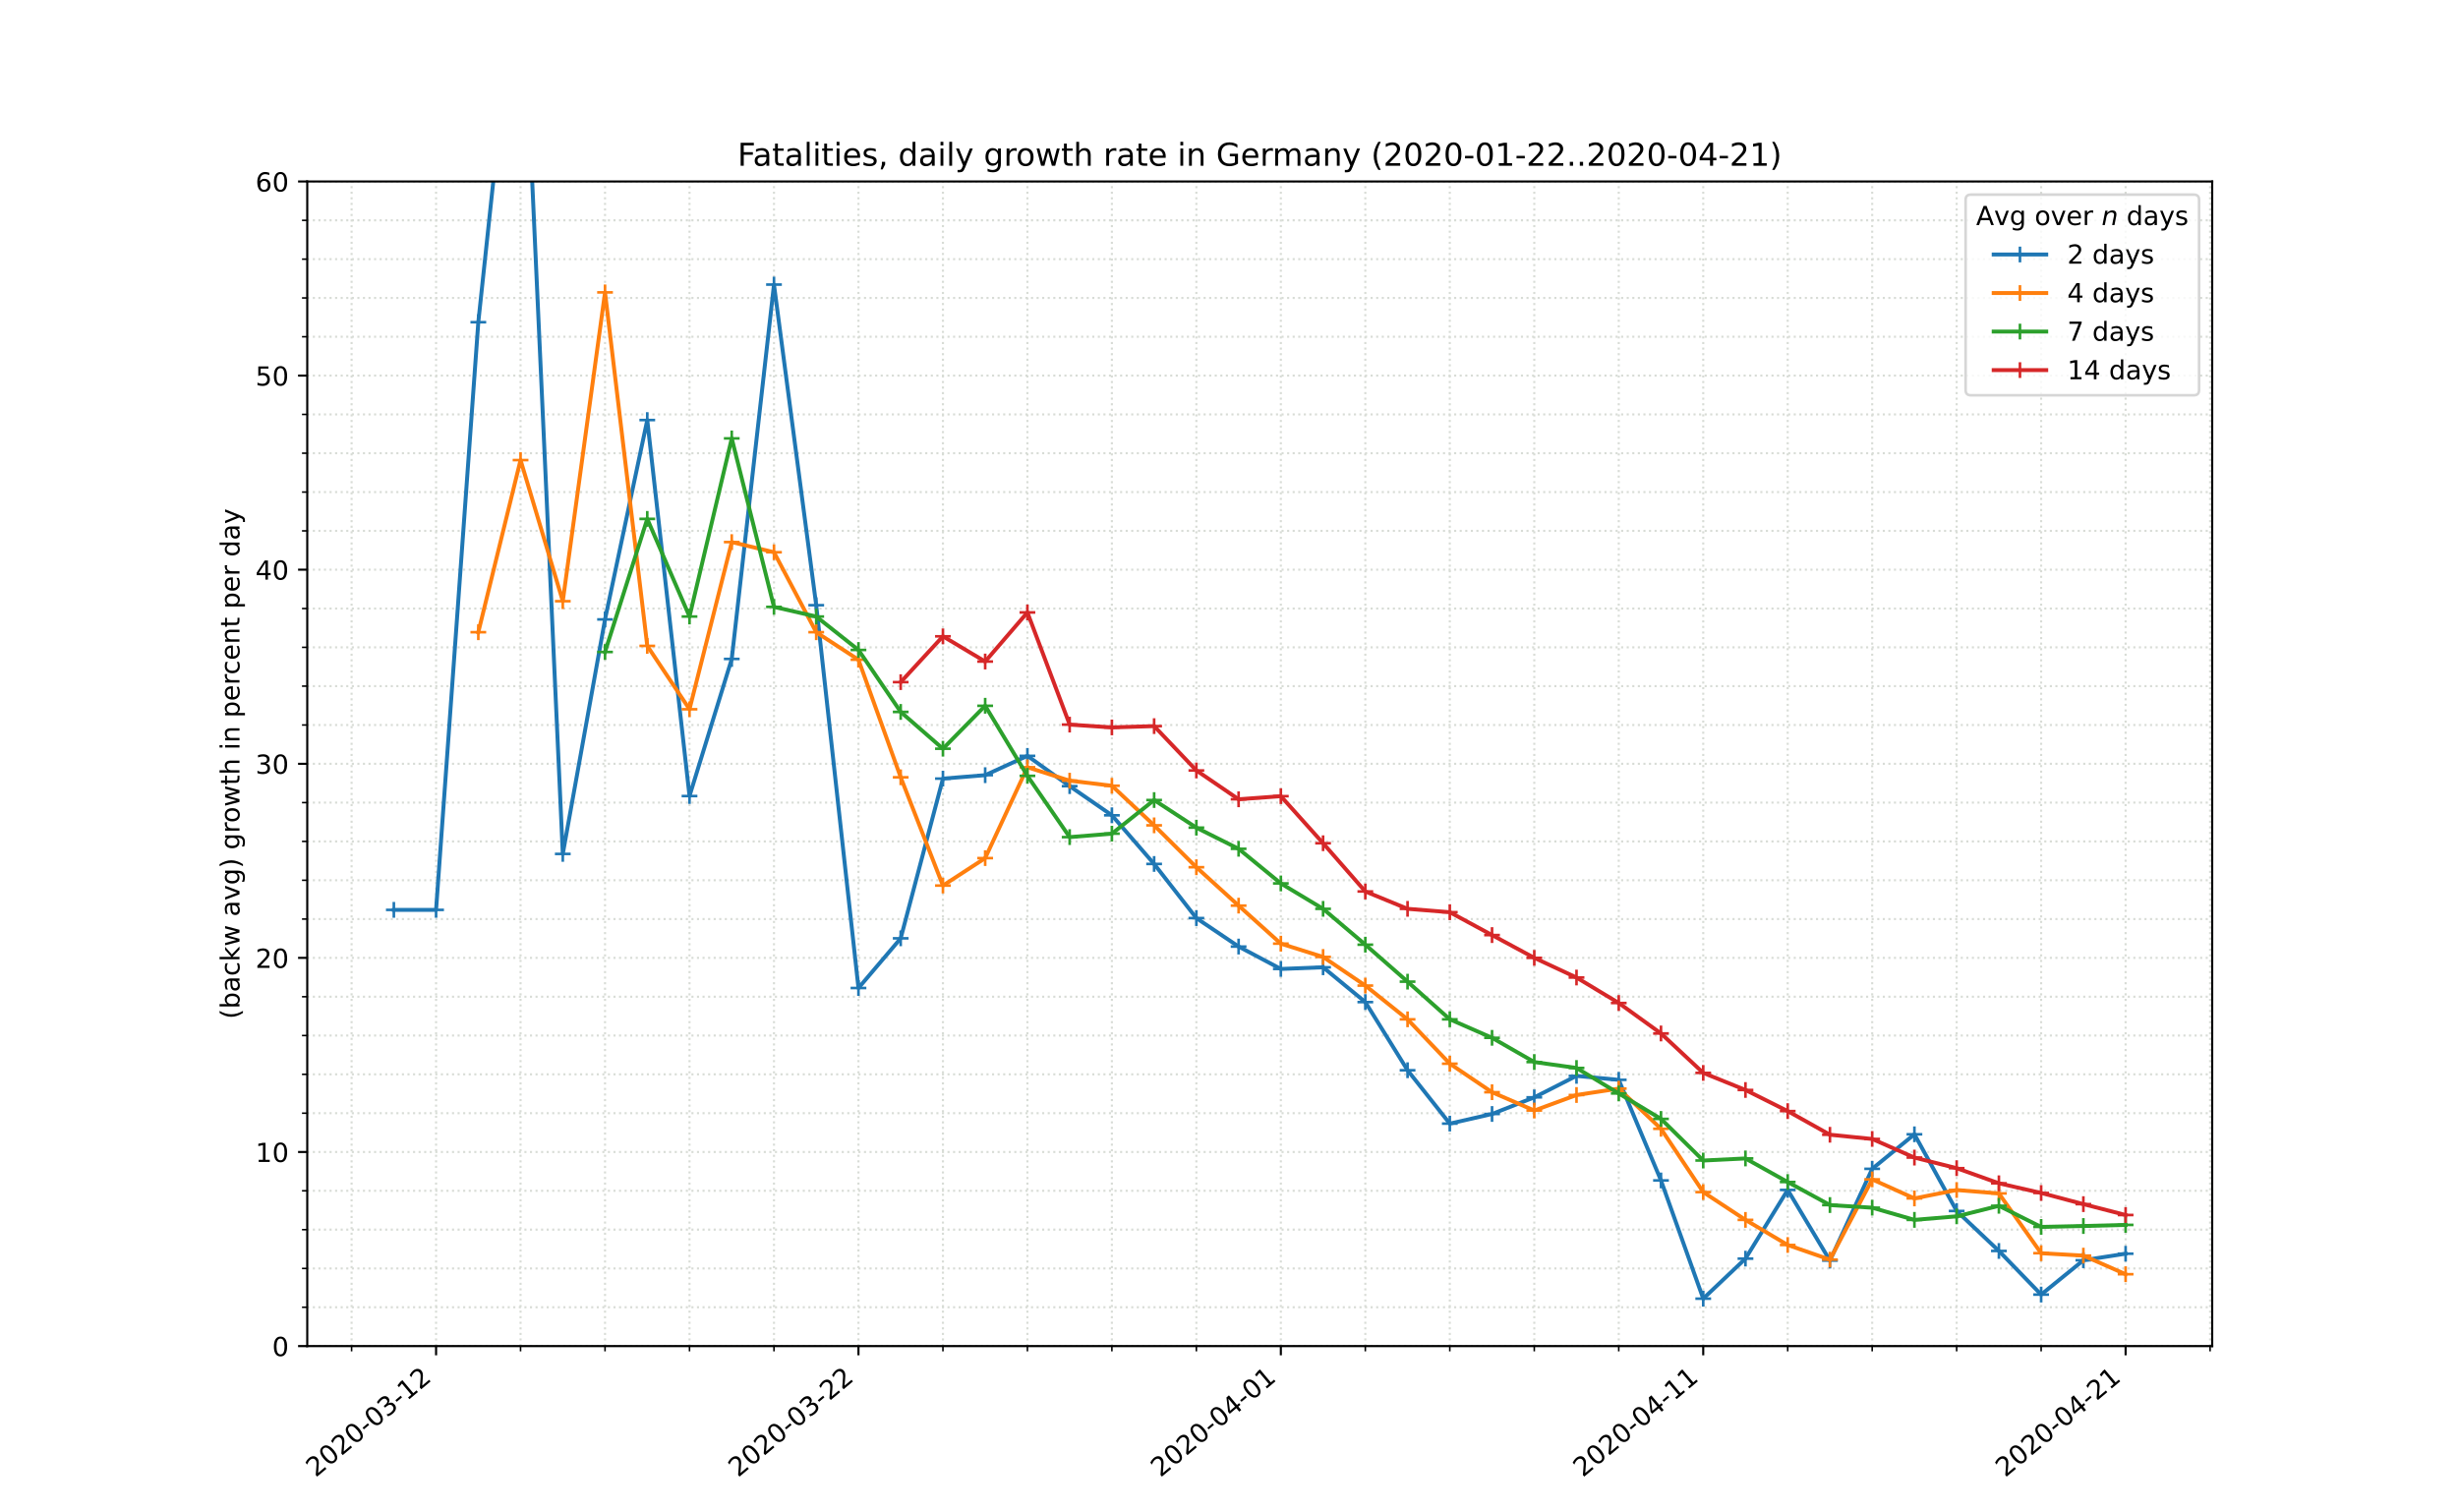 <?xml version="1.0" encoding="utf-8" standalone="no"?>
<!DOCTYPE svg PUBLIC "-//W3C//DTD SVG 1.1//EN"
  "http://www.w3.org/Graphics/SVG/1.1/DTD/svg11.dtd">
<!-- Created with matplotlib (https://matplotlib.org/) -->
<svg height="576pt" version="1.1" viewBox="0 0 936 576" width="936pt" xmlns="http://www.w3.org/2000/svg" xmlns:xlink="http://www.w3.org/1999/xlink">
 <defs>
  <style type="text/css">
*{stroke-linecap:butt;stroke-linejoin:round;}
  </style>
 </defs>
 <g id="figure_1">
  <g id="patch_1">
   <path d="M 0 576 
L 936 576 
L 936 0 
L 0 0 
z
" style="fill:#ffffff;"/>
  </g>
  <g id="axes_1">
   <g id="patch_2">
    <path d="M 117 512.64 
L 842.4 512.64 
L 842.4 69.12 
L 117 69.12 
z
" style="fill:#ffffff;"/>
   </g>
   <g id="matplotlib.axis_1">
    <g id="xtick_1">
     <g id="line2d_1">
      <path clip-path="url(#p82f2f9013d)" d="M 166.057 512.64 
L 166.057 69.12 
" style="fill:none;stroke:#d8dcd6;stroke-dasharray:0.8,1.32;stroke-dashoffset:0;stroke-width:0.8;"/>
     </g>
     <g id="line2d_2">
      <defs>
       <path d="M 0 0 
L 0 3.5 
" id="m18f7684715" style="stroke:#000000;stroke-width:0.8;"/>
      </defs>
      <g>
       <use style="stroke:#000000;stroke-width:0.8;" x="166.057" xlink:href="#m18f7684715" y="512.64"/>
      </g>
     </g>
     <g id="text_1">
      <!-- 2020-03-12 -->
      <defs>
       <path d="M 19.188 8.297 
L 53.609 8.297 
L 53.609 0 
L 7.328 0 
L 7.328 8.297 
Q 12.938 14.109 22.625 23.891 
Q 32.328 33.688 34.812 36.531 
Q 39.547 41.844 41.422 45.531 
Q 43.312 49.219 43.312 52.781 
Q 43.312 58.594 39.234 62.25 
Q 35.156 65.922 28.609 65.922 
Q 23.969 65.922 18.812 64.312 
Q 13.672 62.703 7.812 59.422 
L 7.812 69.391 
Q 13.766 71.781 18.938 73 
Q 24.125 74.219 28.422 74.219 
Q 39.75 74.219 46.484 68.547 
Q 53.219 62.891 53.219 53.422 
Q 53.219 48.922 51.531 44.891 
Q 49.859 40.875 45.406 35.406 
Q 44.188 33.984 37.641 27.219 
Q 31.109 20.453 19.188 8.297 
z
" id="DejaVuSans-50"/>
       <path d="M 31.781 66.406 
Q 24.172 66.406 20.328 58.906 
Q 16.5 51.422 16.5 36.375 
Q 16.5 21.391 20.328 13.891 
Q 24.172 6.391 31.781 6.391 
Q 39.453 6.391 43.281 13.891 
Q 47.125 21.391 47.125 36.375 
Q 47.125 51.422 43.281 58.906 
Q 39.453 66.406 31.781 66.406 
z
M 31.781 74.219 
Q 44.047 74.219 50.516 64.516 
Q 56.984 54.828 56.984 36.375 
Q 56.984 17.969 50.516 8.266 
Q 44.047 -1.422 31.781 -1.422 
Q 19.531 -1.422 13.062 8.266 
Q 6.594 17.969 6.594 36.375 
Q 6.594 54.828 13.062 64.516 
Q 19.531 74.219 31.781 74.219 
z
" id="DejaVuSans-48"/>
       <path d="M 4.891 31.391 
L 31.203 31.391 
L 31.203 23.391 
L 4.891 23.391 
z
" id="DejaVuSans-45"/>
       <path d="M 40.578 39.312 
Q 47.656 37.797 51.625 33 
Q 55.609 28.219 55.609 21.188 
Q 55.609 10.406 48.188 4.484 
Q 40.766 -1.422 27.094 -1.422 
Q 22.516 -1.422 17.656 -0.516 
Q 12.797 0.391 7.625 2.203 
L 7.625 11.719 
Q 11.719 9.328 16.594 8.109 
Q 21.484 6.891 26.812 6.891 
Q 36.078 6.891 40.938 10.547 
Q 45.797 14.203 45.797 21.188 
Q 45.797 27.641 41.281 31.266 
Q 36.766 34.906 28.719 34.906 
L 20.219 34.906 
L 20.219 43.016 
L 29.109 43.016 
Q 36.375 43.016 40.234 45.922 
Q 44.094 48.828 44.094 54.297 
Q 44.094 59.906 40.109 62.906 
Q 36.141 65.922 28.719 65.922 
Q 24.656 65.922 20.016 65.031 
Q 15.375 64.156 9.812 62.312 
L 9.812 71.094 
Q 15.438 72.656 20.344 73.438 
Q 25.25 74.219 29.594 74.219 
Q 40.828 74.219 47.359 69.109 
Q 53.906 64.016 53.906 55.328 
Q 53.906 49.266 50.438 45.094 
Q 46.969 40.922 40.578 39.312 
z
" id="DejaVuSans-51"/>
       <path d="M 12.406 8.297 
L 28.516 8.297 
L 28.516 63.922 
L 10.984 60.406 
L 10.984 69.391 
L 28.422 72.906 
L 38.281 72.906 
L 38.281 8.297 
L 54.391 8.297 
L 54.391 0 
L 12.406 0 
z
" id="DejaVuSans-49"/>
      </defs>
      <g transform="translate(120.201 562.817)rotate(-40)scale(0.1 -0.1)">
       <use xlink:href="#DejaVuSans-50"/>
       <use x="63.623" xlink:href="#DejaVuSans-48"/>
       <use x="127.246" xlink:href="#DejaVuSans-50"/>
       <use x="190.869" xlink:href="#DejaVuSans-48"/>
       <use x="254.492" xlink:href="#DejaVuSans-45"/>
       <use x="290.576" xlink:href="#DejaVuSans-48"/>
       <use x="354.199" xlink:href="#DejaVuSans-51"/>
       <use x="417.822" xlink:href="#DejaVuSans-45"/>
       <use x="453.906" xlink:href="#DejaVuSans-49"/>
       <use x="517.529" xlink:href="#DejaVuSans-50"/>
      </g>
     </g>
    </g>
    <g id="xtick_2">
     <g id="line2d_3">
      <path clip-path="url(#p82f2f9013d)" d="M 326.9 512.64 
L 326.9 69.12 
" style="fill:none;stroke:#d8dcd6;stroke-dasharray:0.8,1.32;stroke-dashoffset:0;stroke-width:0.8;"/>
     </g>
     <g id="line2d_4">
      <g>
       <use style="stroke:#000000;stroke-width:0.8;" x="326.9" xlink:href="#m18f7684715" y="512.64"/>
      </g>
     </g>
     <g id="text_2">
      <!-- 2020-03-22 -->
      <g transform="translate(281.044 562.817)rotate(-40)scale(0.1 -0.1)">
       <use xlink:href="#DejaVuSans-50"/>
       <use x="63.623" xlink:href="#DejaVuSans-48"/>
       <use x="127.246" xlink:href="#DejaVuSans-50"/>
       <use x="190.869" xlink:href="#DejaVuSans-48"/>
       <use x="254.492" xlink:href="#DejaVuSans-45"/>
       <use x="290.576" xlink:href="#DejaVuSans-48"/>
       <use x="354.199" xlink:href="#DejaVuSans-51"/>
       <use x="417.822" xlink:href="#DejaVuSans-45"/>
       <use x="453.906" xlink:href="#DejaVuSans-50"/>
       <use x="517.529" xlink:href="#DejaVuSans-50"/>
      </g>
     </g>
    </g>
    <g id="xtick_3">
     <g id="line2d_5">
      <path clip-path="url(#p82f2f9013d)" d="M 487.742 512.64 
L 487.742 69.12 
" style="fill:none;stroke:#d8dcd6;stroke-dasharray:0.8,1.32;stroke-dashoffset:0;stroke-width:0.8;"/>
     </g>
     <g id="line2d_6">
      <g>
       <use style="stroke:#000000;stroke-width:0.8;" x="487.742" xlink:href="#m18f7684715" y="512.64"/>
      </g>
     </g>
     <g id="text_3">
      <!-- 2020-04-01 -->
      <defs>
       <path d="M 37.797 64.312 
L 12.891 25.391 
L 37.797 25.391 
z
M 35.203 72.906 
L 47.609 72.906 
L 47.609 25.391 
L 58.016 25.391 
L 58.016 17.188 
L 47.609 17.188 
L 47.609 0 
L 37.797 0 
L 37.797 17.188 
L 4.891 17.188 
L 4.891 26.703 
z
" id="DejaVuSans-52"/>
      </defs>
      <g transform="translate(441.886 562.817)rotate(-40)scale(0.1 -0.1)">
       <use xlink:href="#DejaVuSans-50"/>
       <use x="63.623" xlink:href="#DejaVuSans-48"/>
       <use x="127.246" xlink:href="#DejaVuSans-50"/>
       <use x="190.869" xlink:href="#DejaVuSans-48"/>
       <use x="254.492" xlink:href="#DejaVuSans-45"/>
       <use x="290.576" xlink:href="#DejaVuSans-48"/>
       <use x="354.199" xlink:href="#DejaVuSans-52"/>
       <use x="417.822" xlink:href="#DejaVuSans-45"/>
       <use x="453.906" xlink:href="#DejaVuSans-48"/>
       <use x="517.529" xlink:href="#DejaVuSans-49"/>
      </g>
     </g>
    </g>
    <g id="xtick_4">
     <g id="line2d_7">
      <path clip-path="url(#p82f2f9013d)" d="M 648.585 512.64 
L 648.585 69.12 
" style="fill:none;stroke:#d8dcd6;stroke-dasharray:0.8,1.32;stroke-dashoffset:0;stroke-width:0.8;"/>
     </g>
     <g id="line2d_8">
      <g>
       <use style="stroke:#000000;stroke-width:0.8;" x="648.585" xlink:href="#m18f7684715" y="512.64"/>
      </g>
     </g>
     <g id="text_4">
      <!-- 2020-04-11 -->
      <g transform="translate(602.729 562.817)rotate(-40)scale(0.1 -0.1)">
       <use xlink:href="#DejaVuSans-50"/>
       <use x="63.623" xlink:href="#DejaVuSans-48"/>
       <use x="127.246" xlink:href="#DejaVuSans-50"/>
       <use x="190.869" xlink:href="#DejaVuSans-48"/>
       <use x="254.492" xlink:href="#DejaVuSans-45"/>
       <use x="290.576" xlink:href="#DejaVuSans-48"/>
       <use x="354.199" xlink:href="#DejaVuSans-52"/>
       <use x="417.822" xlink:href="#DejaVuSans-45"/>
       <use x="453.906" xlink:href="#DejaVuSans-49"/>
       <use x="517.529" xlink:href="#DejaVuSans-49"/>
      </g>
     </g>
    </g>
    <g id="xtick_5">
     <g id="line2d_9">
      <path clip-path="url(#p82f2f9013d)" d="M 809.427 512.64 
L 809.427 69.12 
" style="fill:none;stroke:#d8dcd6;stroke-dasharray:0.8,1.32;stroke-dashoffset:0;stroke-width:0.8;"/>
     </g>
     <g id="line2d_10">
      <g>
       <use style="stroke:#000000;stroke-width:0.8;" x="809.427" xlink:href="#m18f7684715" y="512.64"/>
      </g>
     </g>
     <g id="text_5">
      <!-- 2020-04-21 -->
      <g transform="translate(763.571 562.817)rotate(-40)scale(0.1 -0.1)">
       <use xlink:href="#DejaVuSans-50"/>
       <use x="63.623" xlink:href="#DejaVuSans-48"/>
       <use x="127.246" xlink:href="#DejaVuSans-50"/>
       <use x="190.869" xlink:href="#DejaVuSans-48"/>
       <use x="254.492" xlink:href="#DejaVuSans-45"/>
       <use x="290.576" xlink:href="#DejaVuSans-48"/>
       <use x="354.199" xlink:href="#DejaVuSans-52"/>
       <use x="417.822" xlink:href="#DejaVuSans-45"/>
       <use x="453.906" xlink:href="#DejaVuSans-50"/>
       <use x="517.529" xlink:href="#DejaVuSans-49"/>
      </g>
     </g>
    </g>
    <g id="xtick_6">
     <g id="line2d_11">
      <path clip-path="url(#p82f2f9013d)" d="M 133.888 512.64 
L 133.888 69.12 
" style="fill:none;stroke:#d8dcd6;stroke-dasharray:0.8,1.32;stroke-dashoffset:0;stroke-width:0.8;"/>
     </g>
     <g id="line2d_12">
      <defs>
       <path d="M 0 0 
L 0 2 
" id="mf40bd2c32a" style="stroke:#000000;stroke-width:0.6;"/>
      </defs>
      <g>
       <use style="stroke:#000000;stroke-width:0.6;" x="133.888" xlink:href="#mf40bd2c32a" y="512.64"/>
      </g>
     </g>
    </g>
    <g id="xtick_7">
     <g id="line2d_13">
      <path clip-path="url(#p82f2f9013d)" d="M 198.225 512.64 
L 198.225 69.12 
" style="fill:none;stroke:#d8dcd6;stroke-dasharray:0.8,1.32;stroke-dashoffset:0;stroke-width:0.8;"/>
     </g>
     <g id="line2d_14">
      <g>
       <use style="stroke:#000000;stroke-width:0.6;" x="198.225" xlink:href="#mf40bd2c32a" y="512.64"/>
      </g>
     </g>
    </g>
    <g id="xtick_8">
     <g id="line2d_15">
      <path clip-path="url(#p82f2f9013d)" d="M 230.394 512.64 
L 230.394 69.12 
" style="fill:none;stroke:#d8dcd6;stroke-dasharray:0.8,1.32;stroke-dashoffset:0;stroke-width:0.8;"/>
     </g>
     <g id="line2d_16">
      <g>
       <use style="stroke:#000000;stroke-width:0.6;" x="230.394" xlink:href="#mf40bd2c32a" y="512.64"/>
      </g>
     </g>
    </g>
    <g id="xtick_9">
     <g id="line2d_17">
      <path clip-path="url(#p82f2f9013d)" d="M 262.563 512.64 
L 262.563 69.12 
" style="fill:none;stroke:#d8dcd6;stroke-dasharray:0.8,1.32;stroke-dashoffset:0;stroke-width:0.8;"/>
     </g>
     <g id="line2d_18">
      <g>
       <use style="stroke:#000000;stroke-width:0.6;" x="262.563" xlink:href="#mf40bd2c32a" y="512.64"/>
      </g>
     </g>
    </g>
    <g id="xtick_10">
     <g id="line2d_19">
      <path clip-path="url(#p82f2f9013d)" d="M 294.731 512.64 
L 294.731 69.12 
" style="fill:none;stroke:#d8dcd6;stroke-dasharray:0.8,1.32;stroke-dashoffset:0;stroke-width:0.8;"/>
     </g>
     <g id="line2d_20">
      <g>
       <use style="stroke:#000000;stroke-width:0.6;" x="294.731" xlink:href="#mf40bd2c32a" y="512.64"/>
      </g>
     </g>
    </g>
    <g id="xtick_11">
     <g id="line2d_21">
      <path clip-path="url(#p82f2f9013d)" d="M 359.068 512.64 
L 359.068 69.12 
" style="fill:none;stroke:#d8dcd6;stroke-dasharray:0.8,1.32;stroke-dashoffset:0;stroke-width:0.8;"/>
     </g>
     <g id="line2d_22">
      <g>
       <use style="stroke:#000000;stroke-width:0.6;" x="359.068" xlink:href="#mf40bd2c32a" y="512.64"/>
      </g>
     </g>
    </g>
    <g id="xtick_12">
     <g id="line2d_23">
      <path clip-path="url(#p82f2f9013d)" d="M 391.237 512.64 
L 391.237 69.12 
" style="fill:none;stroke:#d8dcd6;stroke-dasharray:0.8,1.32;stroke-dashoffset:0;stroke-width:0.8;"/>
     </g>
     <g id="line2d_24">
      <g>
       <use style="stroke:#000000;stroke-width:0.6;" x="391.237" xlink:href="#mf40bd2c32a" y="512.64"/>
      </g>
     </g>
    </g>
    <g id="xtick_13">
     <g id="line2d_25">
      <path clip-path="url(#p82f2f9013d)" d="M 423.405 512.64 
L 423.405 69.12 
" style="fill:none;stroke:#d8dcd6;stroke-dasharray:0.8,1.32;stroke-dashoffset:0;stroke-width:0.8;"/>
     </g>
     <g id="line2d_26">
      <g>
       <use style="stroke:#000000;stroke-width:0.6;" x="423.405" xlink:href="#mf40bd2c32a" y="512.64"/>
      </g>
     </g>
    </g>
    <g id="xtick_14">
     <g id="line2d_27">
      <path clip-path="url(#p82f2f9013d)" d="M 455.574 512.64 
L 455.574 69.12 
" style="fill:none;stroke:#d8dcd6;stroke-dasharray:0.8,1.32;stroke-dashoffset:0;stroke-width:0.8;"/>
     </g>
     <g id="line2d_28">
      <g>
       <use style="stroke:#000000;stroke-width:0.6;" x="455.574" xlink:href="#mf40bd2c32a" y="512.64"/>
      </g>
     </g>
    </g>
    <g id="xtick_15">
     <g id="line2d_29">
      <path clip-path="url(#p82f2f9013d)" d="M 519.911 512.64 
L 519.911 69.12 
" style="fill:none;stroke:#d8dcd6;stroke-dasharray:0.8,1.32;stroke-dashoffset:0;stroke-width:0.8;"/>
     </g>
     <g id="line2d_30">
      <g>
       <use style="stroke:#000000;stroke-width:0.6;" x="519.911" xlink:href="#mf40bd2c32a" y="512.64"/>
      </g>
     </g>
    </g>
    <g id="xtick_16">
     <g id="line2d_31">
      <path clip-path="url(#p82f2f9013d)" d="M 552.079 512.64 
L 552.079 69.12 
" style="fill:none;stroke:#d8dcd6;stroke-dasharray:0.8,1.32;stroke-dashoffset:0;stroke-width:0.8;"/>
     </g>
     <g id="line2d_32">
      <g>
       <use style="stroke:#000000;stroke-width:0.6;" x="552.079" xlink:href="#mf40bd2c32a" y="512.64"/>
      </g>
     </g>
    </g>
    <g id="xtick_17">
     <g id="line2d_33">
      <path clip-path="url(#p82f2f9013d)" d="M 584.248 512.64 
L 584.248 69.12 
" style="fill:none;stroke:#d8dcd6;stroke-dasharray:0.8,1.32;stroke-dashoffset:0;stroke-width:0.8;"/>
     </g>
     <g id="line2d_34">
      <g>
       <use style="stroke:#000000;stroke-width:0.6;" x="584.248" xlink:href="#mf40bd2c32a" y="512.64"/>
      </g>
     </g>
    </g>
    <g id="xtick_18">
     <g id="line2d_35">
      <path clip-path="url(#p82f2f9013d)" d="M 616.416 512.64 
L 616.416 69.12 
" style="fill:none;stroke:#d8dcd6;stroke-dasharray:0.8,1.32;stroke-dashoffset:0;stroke-width:0.8;"/>
     </g>
     <g id="line2d_36">
      <g>
       <use style="stroke:#000000;stroke-width:0.6;" x="616.416" xlink:href="#mf40bd2c32a" y="512.64"/>
      </g>
     </g>
    </g>
    <g id="xtick_19">
     <g id="line2d_37">
      <path clip-path="url(#p82f2f9013d)" d="M 680.753 512.64 
L 680.753 69.12 
" style="fill:none;stroke:#d8dcd6;stroke-dasharray:0.8,1.32;stroke-dashoffset:0;stroke-width:0.8;"/>
     </g>
     <g id="line2d_38">
      <g>
       <use style="stroke:#000000;stroke-width:0.6;" x="680.753" xlink:href="#mf40bd2c32a" y="512.64"/>
      </g>
     </g>
    </g>
    <g id="xtick_20">
     <g id="line2d_39">
      <path clip-path="url(#p82f2f9013d)" d="M 712.922 512.64 
L 712.922 69.12 
" style="fill:none;stroke:#d8dcd6;stroke-dasharray:0.8,1.32;stroke-dashoffset:0;stroke-width:0.8;"/>
     </g>
     <g id="line2d_40">
      <g>
       <use style="stroke:#000000;stroke-width:0.6;" x="712.922" xlink:href="#mf40bd2c32a" y="512.64"/>
      </g>
     </g>
    </g>
    <g id="xtick_21">
     <g id="line2d_41">
      <path clip-path="url(#p82f2f9013d)" d="M 745.09 512.64 
L 745.09 69.12 
" style="fill:none;stroke:#d8dcd6;stroke-dasharray:0.8,1.32;stroke-dashoffset:0;stroke-width:0.8;"/>
     </g>
     <g id="line2d_42">
      <g>
       <use style="stroke:#000000;stroke-width:0.6;" x="745.09" xlink:href="#mf40bd2c32a" y="512.64"/>
      </g>
     </g>
    </g>
    <g id="xtick_22">
     <g id="line2d_43">
      <path clip-path="url(#p82f2f9013d)" d="M 777.259 512.64 
L 777.259 69.12 
" style="fill:none;stroke:#d8dcd6;stroke-dasharray:0.8,1.32;stroke-dashoffset:0;stroke-width:0.8;"/>
     </g>
     <g id="line2d_44">
      <g>
       <use style="stroke:#000000;stroke-width:0.6;" x="777.259" xlink:href="#mf40bd2c32a" y="512.64"/>
      </g>
     </g>
    </g>
    <g id="xtick_23">
     <g id="line2d_45">
      <path clip-path="url(#p82f2f9013d)" d="M 841.596 512.64 
L 841.596 69.12 
" style="fill:none;stroke:#d8dcd6;stroke-dasharray:0.8,1.32;stroke-dashoffset:0;stroke-width:0.8;"/>
     </g>
     <g id="line2d_46">
      <g>
       <use style="stroke:#000000;stroke-width:0.6;" x="841.596" xlink:href="#mf40bd2c32a" y="512.64"/>
      </g>
     </g>
    </g>
   </g>
   <g id="matplotlib.axis_2">
    <g id="ytick_1">
     <g id="line2d_47">
      <path clip-path="url(#p82f2f9013d)" d="M 117 512.64 
L 842.4 512.64 
" style="fill:none;stroke:#d8dcd6;stroke-dasharray:0.8,1.32;stroke-dashoffset:0;stroke-width:0.8;"/>
     </g>
     <g id="line2d_48">
      <defs>
       <path d="M 0 0 
L -3.5 0 
" id="mc121544ea9" style="stroke:#000000;stroke-width:0.8;"/>
      </defs>
      <g>
       <use style="stroke:#000000;stroke-width:0.8;" x="117" xlink:href="#mc121544ea9" y="512.64"/>
      </g>
     </g>
     <g id="text_6">
      <!-- 0 -->
      <g transform="translate(103.638 516.439)scale(0.1 -0.1)">
       <use xlink:href="#DejaVuSans-48"/>
      </g>
     </g>
    </g>
    <g id="ytick_2">
     <g id="line2d_49">
      <path clip-path="url(#p82f2f9013d)" d="M 117 438.72 
L 842.4 438.72 
" style="fill:none;stroke:#d8dcd6;stroke-dasharray:0.8,1.32;stroke-dashoffset:0;stroke-width:0.8;"/>
     </g>
     <g id="line2d_50">
      <g>
       <use style="stroke:#000000;stroke-width:0.8;" x="117" xlink:href="#mc121544ea9" y="438.72"/>
      </g>
     </g>
     <g id="text_7">
      <!-- 10 -->
      <g transform="translate(97.275 442.519)scale(0.1 -0.1)">
       <use xlink:href="#DejaVuSans-49"/>
       <use x="63.623" xlink:href="#DejaVuSans-48"/>
      </g>
     </g>
    </g>
    <g id="ytick_3">
     <g id="line2d_51">
      <path clip-path="url(#p82f2f9013d)" d="M 117 364.8 
L 842.4 364.8 
" style="fill:none;stroke:#d8dcd6;stroke-dasharray:0.8,1.32;stroke-dashoffset:0;stroke-width:0.8;"/>
     </g>
     <g id="line2d_52">
      <g>
       <use style="stroke:#000000;stroke-width:0.8;" x="117" xlink:href="#mc121544ea9" y="364.8"/>
      </g>
     </g>
     <g id="text_8">
      <!-- 20 -->
      <g transform="translate(97.275 368.599)scale(0.1 -0.1)">
       <use xlink:href="#DejaVuSans-50"/>
       <use x="63.623" xlink:href="#DejaVuSans-48"/>
      </g>
     </g>
    </g>
    <g id="ytick_4">
     <g id="line2d_53">
      <path clip-path="url(#p82f2f9013d)" d="M 117 290.88 
L 842.4 290.88 
" style="fill:none;stroke:#d8dcd6;stroke-dasharray:0.8,1.32;stroke-dashoffset:0;stroke-width:0.8;"/>
     </g>
     <g id="line2d_54">
      <g>
       <use style="stroke:#000000;stroke-width:0.8;" x="117" xlink:href="#mc121544ea9" y="290.88"/>
      </g>
     </g>
     <g id="text_9">
      <!-- 30 -->
      <g transform="translate(97.275 294.679)scale(0.1 -0.1)">
       <use xlink:href="#DejaVuSans-51"/>
       <use x="63.623" xlink:href="#DejaVuSans-48"/>
      </g>
     </g>
    </g>
    <g id="ytick_5">
     <g id="line2d_55">
      <path clip-path="url(#p82f2f9013d)" d="M 117 216.96 
L 842.4 216.96 
" style="fill:none;stroke:#d8dcd6;stroke-dasharray:0.8,1.32;stroke-dashoffset:0;stroke-width:0.8;"/>
     </g>
     <g id="line2d_56">
      <g>
       <use style="stroke:#000000;stroke-width:0.8;" x="117" xlink:href="#mc121544ea9" y="216.96"/>
      </g>
     </g>
     <g id="text_10">
      <!-- 40 -->
      <g transform="translate(97.275 220.759)scale(0.1 -0.1)">
       <use xlink:href="#DejaVuSans-52"/>
       <use x="63.623" xlink:href="#DejaVuSans-48"/>
      </g>
     </g>
    </g>
    <g id="ytick_6">
     <g id="line2d_57">
      <path clip-path="url(#p82f2f9013d)" d="M 117 143.04 
L 842.4 143.04 
" style="fill:none;stroke:#d8dcd6;stroke-dasharray:0.8,1.32;stroke-dashoffset:0;stroke-width:0.8;"/>
     </g>
     <g id="line2d_58">
      <g>
       <use style="stroke:#000000;stroke-width:0.8;" x="117" xlink:href="#mc121544ea9" y="143.04"/>
      </g>
     </g>
     <g id="text_11">
      <!-- 50 -->
      <defs>
       <path d="M 10.797 72.906 
L 49.516 72.906 
L 49.516 64.594 
L 19.828 64.594 
L 19.828 46.734 
Q 21.969 47.469 24.109 47.828 
Q 26.266 48.188 28.422 48.188 
Q 40.625 48.188 47.75 41.5 
Q 54.891 34.812 54.891 23.391 
Q 54.891 11.625 47.562 5.094 
Q 40.234 -1.422 26.906 -1.422 
Q 22.312 -1.422 17.547 -0.641 
Q 12.797 0.141 7.719 1.703 
L 7.719 11.625 
Q 12.109 9.234 16.797 8.062 
Q 21.484 6.891 26.703 6.891 
Q 35.156 6.891 40.078 11.328 
Q 45.016 15.766 45.016 23.391 
Q 45.016 31 40.078 35.438 
Q 35.156 39.891 26.703 39.891 
Q 22.75 39.891 18.812 39.016 
Q 14.891 38.141 10.797 36.281 
z
" id="DejaVuSans-53"/>
      </defs>
      <g transform="translate(97.275 146.839)scale(0.1 -0.1)">
       <use xlink:href="#DejaVuSans-53"/>
       <use x="63.623" xlink:href="#DejaVuSans-48"/>
      </g>
     </g>
    </g>
    <g id="ytick_7">
     <g id="line2d_59">
      <path clip-path="url(#p82f2f9013d)" d="M 117 69.12 
L 842.4 69.12 
" style="fill:none;stroke:#d8dcd6;stroke-dasharray:0.8,1.32;stroke-dashoffset:0;stroke-width:0.8;"/>
     </g>
     <g id="line2d_60">
      <g>
       <use style="stroke:#000000;stroke-width:0.8;" x="117" xlink:href="#mc121544ea9" y="69.12"/>
      </g>
     </g>
     <g id="text_12">
      <!-- 60 -->
      <defs>
       <path d="M 33.016 40.375 
Q 26.375 40.375 22.484 35.828 
Q 18.609 31.297 18.609 23.391 
Q 18.609 15.531 22.484 10.953 
Q 26.375 6.391 33.016 6.391 
Q 39.656 6.391 43.531 10.953 
Q 47.406 15.531 47.406 23.391 
Q 47.406 31.297 43.531 35.828 
Q 39.656 40.375 33.016 40.375 
z
M 52.594 71.297 
L 52.594 62.312 
Q 48.875 64.062 45.094 64.984 
Q 41.312 65.922 37.594 65.922 
Q 27.828 65.922 22.672 59.328 
Q 17.531 52.734 16.797 39.406 
Q 19.672 43.656 24.016 45.922 
Q 28.375 48.188 33.594 48.188 
Q 44.578 48.188 50.953 41.516 
Q 57.328 34.859 57.328 23.391 
Q 57.328 12.156 50.688 5.359 
Q 44.047 -1.422 33.016 -1.422 
Q 20.359 -1.422 13.672 8.266 
Q 6.984 17.969 6.984 36.375 
Q 6.984 53.656 15.188 63.938 
Q 23.391 74.219 37.203 74.219 
Q 40.922 74.219 44.703 73.484 
Q 48.484 72.75 52.594 71.297 
z
" id="DejaVuSans-54"/>
      </defs>
      <g transform="translate(97.275 72.919)scale(0.1 -0.1)">
       <use xlink:href="#DejaVuSans-54"/>
       <use x="63.623" xlink:href="#DejaVuSans-48"/>
      </g>
     </g>
    </g>
    <g id="ytick_8">
     <g id="line2d_61">
      <path clip-path="url(#p82f2f9013d)" d="M 117 497.856 
L 842.4 497.856 
" style="fill:none;stroke:#d8dcd6;stroke-dasharray:0.8,1.32;stroke-dashoffset:0;stroke-width:0.8;"/>
     </g>
     <g id="line2d_62">
      <defs>
       <path d="M 0 0 
L -2 0 
" id="m0fa5688751" style="stroke:#000000;stroke-width:0.6;"/>
      </defs>
      <g>
       <use style="stroke:#000000;stroke-width:0.6;" x="117" xlink:href="#m0fa5688751" y="497.856"/>
      </g>
     </g>
    </g>
    <g id="ytick_9">
     <g id="line2d_63">
      <path clip-path="url(#p82f2f9013d)" d="M 117 483.072 
L 842.4 483.072 
" style="fill:none;stroke:#d8dcd6;stroke-dasharray:0.8,1.32;stroke-dashoffset:0;stroke-width:0.8;"/>
     </g>
     <g id="line2d_64">
      <g>
       <use style="stroke:#000000;stroke-width:0.6;" x="117" xlink:href="#m0fa5688751" y="483.072"/>
      </g>
     </g>
    </g>
    <g id="ytick_10">
     <g id="line2d_65">
      <path clip-path="url(#p82f2f9013d)" d="M 117 468.288 
L 842.4 468.288 
" style="fill:none;stroke:#d8dcd6;stroke-dasharray:0.8,1.32;stroke-dashoffset:0;stroke-width:0.8;"/>
     </g>
     <g id="line2d_66">
      <g>
       <use style="stroke:#000000;stroke-width:0.6;" x="117" xlink:href="#m0fa5688751" y="468.288"/>
      </g>
     </g>
    </g>
    <g id="ytick_11">
     <g id="line2d_67">
      <path clip-path="url(#p82f2f9013d)" d="M 117 453.504 
L 842.4 453.504 
" style="fill:none;stroke:#d8dcd6;stroke-dasharray:0.8,1.32;stroke-dashoffset:0;stroke-width:0.8;"/>
     </g>
     <g id="line2d_68">
      <g>
       <use style="stroke:#000000;stroke-width:0.6;" x="117" xlink:href="#m0fa5688751" y="453.504"/>
      </g>
     </g>
    </g>
    <g id="ytick_12">
     <g id="line2d_69">
      <path clip-path="url(#p82f2f9013d)" d="M 117 423.936 
L 842.4 423.936 
" style="fill:none;stroke:#d8dcd6;stroke-dasharray:0.8,1.32;stroke-dashoffset:0;stroke-width:0.8;"/>
     </g>
     <g id="line2d_70">
      <g>
       <use style="stroke:#000000;stroke-width:0.6;" x="117" xlink:href="#m0fa5688751" y="423.936"/>
      </g>
     </g>
    </g>
    <g id="ytick_13">
     <g id="line2d_71">
      <path clip-path="url(#p82f2f9013d)" d="M 117 409.152 
L 842.4 409.152 
" style="fill:none;stroke:#d8dcd6;stroke-dasharray:0.8,1.32;stroke-dashoffset:0;stroke-width:0.8;"/>
     </g>
     <g id="line2d_72">
      <g>
       <use style="stroke:#000000;stroke-width:0.6;" x="117" xlink:href="#m0fa5688751" y="409.152"/>
      </g>
     </g>
    </g>
    <g id="ytick_14">
     <g id="line2d_73">
      <path clip-path="url(#p82f2f9013d)" d="M 117 394.368 
L 842.4 394.368 
" style="fill:none;stroke:#d8dcd6;stroke-dasharray:0.8,1.32;stroke-dashoffset:0;stroke-width:0.8;"/>
     </g>
     <g id="line2d_74">
      <g>
       <use style="stroke:#000000;stroke-width:0.6;" x="117" xlink:href="#m0fa5688751" y="394.368"/>
      </g>
     </g>
    </g>
    <g id="ytick_15">
     <g id="line2d_75">
      <path clip-path="url(#p82f2f9013d)" d="M 117 379.584 
L 842.4 379.584 
" style="fill:none;stroke:#d8dcd6;stroke-dasharray:0.8,1.32;stroke-dashoffset:0;stroke-width:0.8;"/>
     </g>
     <g id="line2d_76">
      <g>
       <use style="stroke:#000000;stroke-width:0.6;" x="117" xlink:href="#m0fa5688751" y="379.584"/>
      </g>
     </g>
    </g>
    <g id="ytick_16">
     <g id="line2d_77">
      <path clip-path="url(#p82f2f9013d)" d="M 117 350.016 
L 842.4 350.016 
" style="fill:none;stroke:#d8dcd6;stroke-dasharray:0.8,1.32;stroke-dashoffset:0;stroke-width:0.8;"/>
     </g>
     <g id="line2d_78">
      <g>
       <use style="stroke:#000000;stroke-width:0.6;" x="117" xlink:href="#m0fa5688751" y="350.016"/>
      </g>
     </g>
    </g>
    <g id="ytick_17">
     <g id="line2d_79">
      <path clip-path="url(#p82f2f9013d)" d="M 117 335.232 
L 842.4 335.232 
" style="fill:none;stroke:#d8dcd6;stroke-dasharray:0.8,1.32;stroke-dashoffset:0;stroke-width:0.8;"/>
     </g>
     <g id="line2d_80">
      <g>
       <use style="stroke:#000000;stroke-width:0.6;" x="117" xlink:href="#m0fa5688751" y="335.232"/>
      </g>
     </g>
    </g>
    <g id="ytick_18">
     <g id="line2d_81">
      <path clip-path="url(#p82f2f9013d)" d="M 117 320.448 
L 842.4 320.448 
" style="fill:none;stroke:#d8dcd6;stroke-dasharray:0.8,1.32;stroke-dashoffset:0;stroke-width:0.8;"/>
     </g>
     <g id="line2d_82">
      <g>
       <use style="stroke:#000000;stroke-width:0.6;" x="117" xlink:href="#m0fa5688751" y="320.448"/>
      </g>
     </g>
    </g>
    <g id="ytick_19">
     <g id="line2d_83">
      <path clip-path="url(#p82f2f9013d)" d="M 117 305.664 
L 842.4 305.664 
" style="fill:none;stroke:#d8dcd6;stroke-dasharray:0.8,1.32;stroke-dashoffset:0;stroke-width:0.8;"/>
     </g>
     <g id="line2d_84">
      <g>
       <use style="stroke:#000000;stroke-width:0.6;" x="117" xlink:href="#m0fa5688751" y="305.664"/>
      </g>
     </g>
    </g>
    <g id="ytick_20">
     <g id="line2d_85">
      <path clip-path="url(#p82f2f9013d)" d="M 117 276.096 
L 842.4 276.096 
" style="fill:none;stroke:#d8dcd6;stroke-dasharray:0.8,1.32;stroke-dashoffset:0;stroke-width:0.8;"/>
     </g>
     <g id="line2d_86">
      <g>
       <use style="stroke:#000000;stroke-width:0.6;" x="117" xlink:href="#m0fa5688751" y="276.096"/>
      </g>
     </g>
    </g>
    <g id="ytick_21">
     <g id="line2d_87">
      <path clip-path="url(#p82f2f9013d)" d="M 117 261.312 
L 842.4 261.312 
" style="fill:none;stroke:#d8dcd6;stroke-dasharray:0.8,1.32;stroke-dashoffset:0;stroke-width:0.8;"/>
     </g>
     <g id="line2d_88">
      <g>
       <use style="stroke:#000000;stroke-width:0.6;" x="117" xlink:href="#m0fa5688751" y="261.312"/>
      </g>
     </g>
    </g>
    <g id="ytick_22">
     <g id="line2d_89">
      <path clip-path="url(#p82f2f9013d)" d="M 117 246.528 
L 842.4 246.528 
" style="fill:none;stroke:#d8dcd6;stroke-dasharray:0.8,1.32;stroke-dashoffset:0;stroke-width:0.8;"/>
     </g>
     <g id="line2d_90">
      <g>
       <use style="stroke:#000000;stroke-width:0.6;" x="117" xlink:href="#m0fa5688751" y="246.528"/>
      </g>
     </g>
    </g>
    <g id="ytick_23">
     <g id="line2d_91">
      <path clip-path="url(#p82f2f9013d)" d="M 117 231.744 
L 842.4 231.744 
" style="fill:none;stroke:#d8dcd6;stroke-dasharray:0.8,1.32;stroke-dashoffset:0;stroke-width:0.8;"/>
     </g>
     <g id="line2d_92">
      <g>
       <use style="stroke:#000000;stroke-width:0.6;" x="117" xlink:href="#m0fa5688751" y="231.744"/>
      </g>
     </g>
    </g>
    <g id="ytick_24">
     <g id="line2d_93">
      <path clip-path="url(#p82f2f9013d)" d="M 117 202.176 
L 842.4 202.176 
" style="fill:none;stroke:#d8dcd6;stroke-dasharray:0.8,1.32;stroke-dashoffset:0;stroke-width:0.8;"/>
     </g>
     <g id="line2d_94">
      <g>
       <use style="stroke:#000000;stroke-width:0.6;" x="117" xlink:href="#m0fa5688751" y="202.176"/>
      </g>
     </g>
    </g>
    <g id="ytick_25">
     <g id="line2d_95">
      <path clip-path="url(#p82f2f9013d)" d="M 117 187.392 
L 842.4 187.392 
" style="fill:none;stroke:#d8dcd6;stroke-dasharray:0.8,1.32;stroke-dashoffset:0;stroke-width:0.8;"/>
     </g>
     <g id="line2d_96">
      <g>
       <use style="stroke:#000000;stroke-width:0.6;" x="117" xlink:href="#m0fa5688751" y="187.392"/>
      </g>
     </g>
    </g>
    <g id="ytick_26">
     <g id="line2d_97">
      <path clip-path="url(#p82f2f9013d)" d="M 117 172.608 
L 842.4 172.608 
" style="fill:none;stroke:#d8dcd6;stroke-dasharray:0.8,1.32;stroke-dashoffset:0;stroke-width:0.8;"/>
     </g>
     <g id="line2d_98">
      <g>
       <use style="stroke:#000000;stroke-width:0.6;" x="117" xlink:href="#m0fa5688751" y="172.608"/>
      </g>
     </g>
    </g>
    <g id="ytick_27">
     <g id="line2d_99">
      <path clip-path="url(#p82f2f9013d)" d="M 117 157.824 
L 842.4 157.824 
" style="fill:none;stroke:#d8dcd6;stroke-dasharray:0.8,1.32;stroke-dashoffset:0;stroke-width:0.8;"/>
     </g>
     <g id="line2d_100">
      <g>
       <use style="stroke:#000000;stroke-width:0.6;" x="117" xlink:href="#m0fa5688751" y="157.824"/>
      </g>
     </g>
    </g>
    <g id="ytick_28">
     <g id="line2d_101">
      <path clip-path="url(#p82f2f9013d)" d="M 117 128.256 
L 842.4 128.256 
" style="fill:none;stroke:#d8dcd6;stroke-dasharray:0.8,1.32;stroke-dashoffset:0;stroke-width:0.8;"/>
     </g>
     <g id="line2d_102">
      <g>
       <use style="stroke:#000000;stroke-width:0.6;" x="117" xlink:href="#m0fa5688751" y="128.256"/>
      </g>
     </g>
    </g>
    <g id="ytick_29">
     <g id="line2d_103">
      <path clip-path="url(#p82f2f9013d)" d="M 117 113.472 
L 842.4 113.472 
" style="fill:none;stroke:#d8dcd6;stroke-dasharray:0.8,1.32;stroke-dashoffset:0;stroke-width:0.8;"/>
     </g>
     <g id="line2d_104">
      <g>
       <use style="stroke:#000000;stroke-width:0.6;" x="117" xlink:href="#m0fa5688751" y="113.472"/>
      </g>
     </g>
    </g>
    <g id="ytick_30">
     <g id="line2d_105">
      <path clip-path="url(#p82f2f9013d)" d="M 117 98.688 
L 842.4 98.688 
" style="fill:none;stroke:#d8dcd6;stroke-dasharray:0.8,1.32;stroke-dashoffset:0;stroke-width:0.8;"/>
     </g>
     <g id="line2d_106">
      <g>
       <use style="stroke:#000000;stroke-width:0.6;" x="117" xlink:href="#m0fa5688751" y="98.688"/>
      </g>
     </g>
    </g>
    <g id="ytick_31">
     <g id="line2d_107">
      <path clip-path="url(#p82f2f9013d)" d="M 117 83.904 
L 842.4 83.904 
" style="fill:none;stroke:#d8dcd6;stroke-dasharray:0.8,1.32;stroke-dashoffset:0;stroke-width:0.8;"/>
     </g>
     <g id="line2d_108">
      <g>
       <use style="stroke:#000000;stroke-width:0.6;" x="117" xlink:href="#m0fa5688751" y="83.904"/>
      </g>
     </g>
    </g>
    <g id="text_13">
     <!-- (backw avg) growth in percent per day -->
     <defs>
      <path d="M 31 75.875 
Q 24.469 64.656 21.281 53.656 
Q 18.109 42.672 18.109 31.391 
Q 18.109 20.125 21.312 9.062 
Q 24.516 -2 31 -13.188 
L 23.188 -13.188 
Q 15.875 -1.703 12.234 9.375 
Q 8.594 20.453 8.594 31.391 
Q 8.594 42.281 12.203 53.312 
Q 15.828 64.359 23.188 75.875 
z
" id="DejaVuSans-40"/>
      <path d="M 48.688 27.297 
Q 48.688 37.203 44.609 42.844 
Q 40.531 48.484 33.406 48.484 
Q 26.266 48.484 22.188 42.844 
Q 18.109 37.203 18.109 27.297 
Q 18.109 17.391 22.188 11.75 
Q 26.266 6.109 33.406 6.109 
Q 40.531 6.109 44.609 11.75 
Q 48.688 17.391 48.688 27.297 
z
M 18.109 46.391 
Q 20.953 51.266 25.266 53.625 
Q 29.594 56 35.594 56 
Q 45.562 56 51.781 48.094 
Q 58.016 40.188 58.016 27.297 
Q 58.016 14.406 51.781 6.484 
Q 45.562 -1.422 35.594 -1.422 
Q 29.594 -1.422 25.266 0.953 
Q 20.953 3.328 18.109 8.203 
L 18.109 0 
L 9.078 0 
L 9.078 75.984 
L 18.109 75.984 
z
" id="DejaVuSans-98"/>
      <path d="M 34.281 27.484 
Q 23.391 27.484 19.188 25 
Q 14.984 22.516 14.984 16.5 
Q 14.984 11.719 18.141 8.906 
Q 21.297 6.109 26.703 6.109 
Q 34.188 6.109 38.703 11.406 
Q 43.219 16.703 43.219 25.484 
L 43.219 27.484 
z
M 52.203 31.203 
L 52.203 0 
L 43.219 0 
L 43.219 8.297 
Q 40.141 3.328 35.547 0.953 
Q 30.953 -1.422 24.312 -1.422 
Q 15.922 -1.422 10.953 3.297 
Q 6 8.016 6 15.922 
Q 6 25.141 12.172 29.828 
Q 18.359 34.516 30.609 34.516 
L 43.219 34.516 
L 43.219 35.406 
Q 43.219 41.609 39.141 45 
Q 35.062 48.391 27.688 48.391 
Q 23 48.391 18.547 47.266 
Q 14.109 46.141 10.016 43.891 
L 10.016 52.203 
Q 14.938 54.109 19.578 55.047 
Q 24.219 56 28.609 56 
Q 40.484 56 46.344 49.844 
Q 52.203 43.703 52.203 31.203 
z
" id="DejaVuSans-97"/>
      <path d="M 48.781 52.594 
L 48.781 44.188 
Q 44.969 46.297 41.141 47.344 
Q 37.312 48.391 33.406 48.391 
Q 24.656 48.391 19.812 42.844 
Q 14.984 37.312 14.984 27.297 
Q 14.984 17.281 19.812 11.734 
Q 24.656 6.203 33.406 6.203 
Q 37.312 6.203 41.141 7.25 
Q 44.969 8.297 48.781 10.406 
L 48.781 2.094 
Q 45.016 0.344 40.984 -0.531 
Q 36.969 -1.422 32.422 -1.422 
Q 20.062 -1.422 12.781 6.344 
Q 5.516 14.109 5.516 27.297 
Q 5.516 40.672 12.859 48.328 
Q 20.219 56 33.016 56 
Q 37.156 56 41.109 55.141 
Q 45.062 54.297 48.781 52.594 
z
" id="DejaVuSans-99"/>
      <path d="M 9.078 75.984 
L 18.109 75.984 
L 18.109 31.109 
L 44.922 54.688 
L 56.391 54.688 
L 27.391 29.109 
L 57.625 0 
L 45.906 0 
L 18.109 26.703 
L 18.109 0 
L 9.078 0 
z
" id="DejaVuSans-107"/>
      <path d="M 4.203 54.688 
L 13.188 54.688 
L 24.422 12.016 
L 35.594 54.688 
L 46.188 54.688 
L 57.422 12.016 
L 68.609 54.688 
L 77.594 54.688 
L 63.281 0 
L 52.688 0 
L 40.922 44.828 
L 29.109 0 
L 18.5 0 
z
" id="DejaVuSans-119"/>
      <path id="DejaVuSans-32"/>
      <path d="M 2.984 54.688 
L 12.5 54.688 
L 29.594 8.797 
L 46.688 54.688 
L 56.203 54.688 
L 35.688 0 
L 23.484 0 
z
" id="DejaVuSans-118"/>
      <path d="M 45.406 27.984 
Q 45.406 37.75 41.375 43.109 
Q 37.359 48.484 30.078 48.484 
Q 22.859 48.484 18.828 43.109 
Q 14.797 37.75 14.797 27.984 
Q 14.797 18.266 18.828 12.891 
Q 22.859 7.516 30.078 7.516 
Q 37.359 7.516 41.375 12.891 
Q 45.406 18.266 45.406 27.984 
z
M 54.391 6.781 
Q 54.391 -7.172 48.188 -13.984 
Q 42 -20.797 29.203 -20.797 
Q 24.469 -20.797 20.266 -20.094 
Q 16.062 -19.391 12.109 -17.922 
L 12.109 -9.188 
Q 16.062 -11.328 19.922 -12.344 
Q 23.781 -13.375 27.781 -13.375 
Q 36.625 -13.375 41.016 -8.766 
Q 45.406 -4.156 45.406 5.172 
L 45.406 9.625 
Q 42.625 4.781 38.281 2.391 
Q 33.938 0 27.875 0 
Q 17.828 0 11.672 7.656 
Q 5.516 15.328 5.516 27.984 
Q 5.516 40.672 11.672 48.328 
Q 17.828 56 27.875 56 
Q 33.938 56 38.281 53.609 
Q 42.625 51.219 45.406 46.391 
L 45.406 54.688 
L 54.391 54.688 
z
" id="DejaVuSans-103"/>
      <path d="M 8.016 75.875 
L 15.828 75.875 
Q 23.141 64.359 26.781 53.312 
Q 30.422 42.281 30.422 31.391 
Q 30.422 20.453 26.781 9.375 
Q 23.141 -1.703 15.828 -13.188 
L 8.016 -13.188 
Q 14.5 -2 17.703 9.062 
Q 20.906 20.125 20.906 31.391 
Q 20.906 42.672 17.703 53.656 
Q 14.5 64.656 8.016 75.875 
z
" id="DejaVuSans-41"/>
      <path d="M 41.109 46.297 
Q 39.594 47.172 37.812 47.578 
Q 36.031 48 33.891 48 
Q 26.266 48 22.188 43.047 
Q 18.109 38.094 18.109 28.812 
L 18.109 0 
L 9.078 0 
L 9.078 54.688 
L 18.109 54.688 
L 18.109 46.188 
Q 20.953 51.172 25.484 53.578 
Q 30.031 56 36.531 56 
Q 37.453 56 38.578 55.875 
Q 39.703 55.766 41.062 55.516 
z
" id="DejaVuSans-114"/>
      <path d="M 30.609 48.391 
Q 23.391 48.391 19.188 42.75 
Q 14.984 37.109 14.984 27.297 
Q 14.984 17.484 19.156 11.844 
Q 23.344 6.203 30.609 6.203 
Q 37.797 6.203 41.984 11.859 
Q 46.188 17.531 46.188 27.297 
Q 46.188 37.016 41.984 42.703 
Q 37.797 48.391 30.609 48.391 
z
M 30.609 56 
Q 42.328 56 49.016 48.375 
Q 55.719 40.766 55.719 27.297 
Q 55.719 13.875 49.016 6.219 
Q 42.328 -1.422 30.609 -1.422 
Q 18.844 -1.422 12.172 6.219 
Q 5.516 13.875 5.516 27.297 
Q 5.516 40.766 12.172 48.375 
Q 18.844 56 30.609 56 
z
" id="DejaVuSans-111"/>
      <path d="M 18.312 70.219 
L 18.312 54.688 
L 36.812 54.688 
L 36.812 47.703 
L 18.312 47.703 
L 18.312 18.016 
Q 18.312 11.328 20.141 9.422 
Q 21.969 7.516 27.594 7.516 
L 36.812 7.516 
L 36.812 0 
L 27.594 0 
Q 17.188 0 13.234 3.875 
Q 9.281 7.766 9.281 18.016 
L 9.281 47.703 
L 2.688 47.703 
L 2.688 54.688 
L 9.281 54.688 
L 9.281 70.219 
z
" id="DejaVuSans-116"/>
      <path d="M 54.891 33.016 
L 54.891 0 
L 45.906 0 
L 45.906 32.719 
Q 45.906 40.484 42.875 44.328 
Q 39.844 48.188 33.797 48.188 
Q 26.516 48.188 22.312 43.547 
Q 18.109 38.922 18.109 30.906 
L 18.109 0 
L 9.078 0 
L 9.078 75.984 
L 18.109 75.984 
L 18.109 46.188 
Q 21.344 51.125 25.703 53.562 
Q 30.078 56 35.797 56 
Q 45.219 56 50.047 50.172 
Q 54.891 44.344 54.891 33.016 
z
" id="DejaVuSans-104"/>
      <path d="M 9.422 54.688 
L 18.406 54.688 
L 18.406 0 
L 9.422 0 
z
M 9.422 75.984 
L 18.406 75.984 
L 18.406 64.594 
L 9.422 64.594 
z
" id="DejaVuSans-105"/>
      <path d="M 54.891 33.016 
L 54.891 0 
L 45.906 0 
L 45.906 32.719 
Q 45.906 40.484 42.875 44.328 
Q 39.844 48.188 33.797 48.188 
Q 26.516 48.188 22.312 43.547 
Q 18.109 38.922 18.109 30.906 
L 18.109 0 
L 9.078 0 
L 9.078 54.688 
L 18.109 54.688 
L 18.109 46.188 
Q 21.344 51.125 25.703 53.562 
Q 30.078 56 35.797 56 
Q 45.219 56 50.047 50.172 
Q 54.891 44.344 54.891 33.016 
z
" id="DejaVuSans-110"/>
      <path d="M 18.109 8.203 
L 18.109 -20.797 
L 9.078 -20.797 
L 9.078 54.688 
L 18.109 54.688 
L 18.109 46.391 
Q 20.953 51.266 25.266 53.625 
Q 29.594 56 35.594 56 
Q 45.562 56 51.781 48.094 
Q 58.016 40.188 58.016 27.297 
Q 58.016 14.406 51.781 6.484 
Q 45.562 -1.422 35.594 -1.422 
Q 29.594 -1.422 25.266 0.953 
Q 20.953 3.328 18.109 8.203 
z
M 48.688 27.297 
Q 48.688 37.203 44.609 42.844 
Q 40.531 48.484 33.406 48.484 
Q 26.266 48.484 22.188 42.844 
Q 18.109 37.203 18.109 27.297 
Q 18.109 17.391 22.188 11.75 
Q 26.266 6.109 33.406 6.109 
Q 40.531 6.109 44.609 11.75 
Q 48.688 17.391 48.688 27.297 
z
" id="DejaVuSans-112"/>
      <path d="M 56.203 29.594 
L 56.203 25.203 
L 14.891 25.203 
Q 15.484 15.922 20.484 11.062 
Q 25.484 6.203 34.422 6.203 
Q 39.594 6.203 44.453 7.469 
Q 49.312 8.734 54.109 11.281 
L 54.109 2.781 
Q 49.266 0.734 44.188 -0.344 
Q 39.109 -1.422 33.891 -1.422 
Q 20.797 -1.422 13.156 6.188 
Q 5.516 13.812 5.516 26.812 
Q 5.516 40.234 12.766 48.109 
Q 20.016 56 32.328 56 
Q 43.359 56 49.781 48.891 
Q 56.203 41.797 56.203 29.594 
z
M 47.219 32.234 
Q 47.125 39.594 43.094 43.984 
Q 39.062 48.391 32.422 48.391 
Q 24.906 48.391 20.391 44.141 
Q 15.875 39.891 15.188 32.172 
z
" id="DejaVuSans-101"/>
      <path d="M 45.406 46.391 
L 45.406 75.984 
L 54.391 75.984 
L 54.391 0 
L 45.406 0 
L 45.406 8.203 
Q 42.578 3.328 38.25 0.953 
Q 33.938 -1.422 27.875 -1.422 
Q 17.969 -1.422 11.734 6.484 
Q 5.516 14.406 5.516 27.297 
Q 5.516 40.188 11.734 48.094 
Q 17.969 56 27.875 56 
Q 33.938 56 38.25 53.625 
Q 42.578 51.266 45.406 46.391 
z
M 14.797 27.297 
Q 14.797 17.391 18.875 11.75 
Q 22.953 6.109 30.078 6.109 
Q 37.203 6.109 41.297 11.75 
Q 45.406 17.391 45.406 27.297 
Q 45.406 37.203 41.297 42.844 
Q 37.203 48.484 30.078 48.484 
Q 22.953 48.484 18.875 42.844 
Q 14.797 37.203 14.797 27.297 
z
" id="DejaVuSans-100"/>
      <path d="M 32.172 -5.078 
Q 28.375 -14.844 24.75 -17.812 
Q 21.141 -20.797 15.094 -20.797 
L 7.906 -20.797 
L 7.906 -13.281 
L 13.188 -13.281 
Q 16.891 -13.281 18.938 -11.516 
Q 21 -9.766 23.484 -3.219 
L 25.094 0.875 
L 2.984 54.688 
L 12.5 54.688 
L 29.594 11.922 
L 46.688 54.688 
L 56.203 54.688 
z
" id="DejaVuSans-121"/>
     </defs>
     <g transform="translate(91.195 388.09)rotate(-90)scale(0.1 -0.1)">
      <use xlink:href="#DejaVuSans-40"/>
      <use x="39.014" xlink:href="#DejaVuSans-98"/>
      <use x="102.49" xlink:href="#DejaVuSans-97"/>
      <use x="163.77" xlink:href="#DejaVuSans-99"/>
      <use x="218.75" xlink:href="#DejaVuSans-107"/>
      <use x="276.66" xlink:href="#DejaVuSans-119"/>
      <use x="358.447" xlink:href="#DejaVuSans-32"/>
      <use x="390.234" xlink:href="#DejaVuSans-97"/>
      <use x="451.514" xlink:href="#DejaVuSans-118"/>
      <use x="510.693" xlink:href="#DejaVuSans-103"/>
      <use x="574.17" xlink:href="#DejaVuSans-41"/>
      <use x="613.184" xlink:href="#DejaVuSans-32"/>
      <use x="644.971" xlink:href="#DejaVuSans-103"/>
      <use x="708.447" xlink:href="#DejaVuSans-114"/>
      <use x="747.311" xlink:href="#DejaVuSans-111"/>
      <use x="808.492" xlink:href="#DejaVuSans-119"/>
      <use x="890.279" xlink:href="#DejaVuSans-116"/>
      <use x="929.488" xlink:href="#DejaVuSans-104"/>
      <use x="992.867" xlink:href="#DejaVuSans-32"/>
      <use x="1024.654" xlink:href="#DejaVuSans-105"/>
      <use x="1052.438" xlink:href="#DejaVuSans-110"/>
      <use x="1115.816" xlink:href="#DejaVuSans-32"/>
      <use x="1147.604" xlink:href="#DejaVuSans-112"/>
      <use x="1211.08" xlink:href="#DejaVuSans-101"/>
      <use x="1272.604" xlink:href="#DejaVuSans-114"/>
      <use x="1311.467" xlink:href="#DejaVuSans-99"/>
      <use x="1366.447" xlink:href="#DejaVuSans-101"/>
      <use x="1427.971" xlink:href="#DejaVuSans-110"/>
      <use x="1491.35" xlink:href="#DejaVuSans-116"/>
      <use x="1530.559" xlink:href="#DejaVuSans-32"/>
      <use x="1562.346" xlink:href="#DejaVuSans-112"/>
      <use x="1625.822" xlink:href="#DejaVuSans-101"/>
      <use x="1687.346" xlink:href="#DejaVuSans-114"/>
      <use x="1728.459" xlink:href="#DejaVuSans-32"/>
      <use x="1760.246" xlink:href="#DejaVuSans-100"/>
      <use x="1823.723" xlink:href="#DejaVuSans-97"/>
      <use x="1885.002" xlink:href="#DejaVuSans-121"/>
     </g>
    </g>
   </g>
   <g id="line2d_109">
    <path clip-path="url(#p82f2f9013d)" d="M 149.973 346.509 
L 166.057 346.509 
L 182.141 122.693 
L 195.301 -1 
M 199.476 -1 
L 214.31 325.204 
L 230.394 235.907 
L 246.478 159.969 
L 262.563 303.167 
L 278.647 250.958 
L 294.731 108.382 
L 310.815 230.488 
L 326.9 376.275 
L 342.984 357.351 
L 359.068 296.522 
L 375.152 295.212 
L 391.237 287.861 
L 407.321 299.392 
L 423.405 310.492 
L 439.489 329.03 
L 455.574 349.65 
L 471.658 360.488 
L 487.742 369.012 
L 503.826 368.384 
L 519.911 381.632 
L 535.995 407.589 
L 552.079 427.921 
L 568.163 424.245 
L 584.248 417.91 
L 600.332 409.739 
L 616.416 411.244 
L 632.5 449.562 
L 648.585 494.572 
L 664.669 479.329 
L 680.753 453.163 
L 696.837 480.09 
L 712.922 445.135 
L 729.006 431.989 
L 745.09 461.187 
L 761.175 476.404 
L 777.259 493.027 
L 793.343 479.958 
L 809.427 477.452 
" style="fill:none;stroke:#1f77b4;stroke-linecap:square;stroke-width:1.5;"/>
    <defs>
     <path d="M -3 0 
L 3 0 
M 0 3 
L 0 -3 
" id="m816295506b" style="stroke:#1f77b4;"/>
    </defs>
    <g clip-path="url(#p82f2f9013d)">
     <use style="fill:#1f77b4;stroke:#1f77b4;" x="149.973" xlink:href="#m816295506b" y="346.509"/>
     <use style="fill:#1f77b4;stroke:#1f77b4;" x="166.057" xlink:href="#m816295506b" y="346.509"/>
     <use style="fill:#1f77b4;stroke:#1f77b4;" x="182.141" xlink:href="#m816295506b" y="122.693"/>
     <use style="fill:#1f77b4;stroke:#1f77b4;" x="195.301" xlink:href="#m816295506b" y="-1"/>
     <use style="fill:#1f77b4;stroke:#1f77b4;" x="199.476" xlink:href="#m816295506b" y="-1"/>
     <use style="fill:#1f77b4;stroke:#1f77b4;" x="214.31" xlink:href="#m816295506b" y="325.204"/>
     <use style="fill:#1f77b4;stroke:#1f77b4;" x="230.394" xlink:href="#m816295506b" y="235.907"/>
     <use style="fill:#1f77b4;stroke:#1f77b4;" x="246.478" xlink:href="#m816295506b" y="159.969"/>
     <use style="fill:#1f77b4;stroke:#1f77b4;" x="262.563" xlink:href="#m816295506b" y="303.167"/>
     <use style="fill:#1f77b4;stroke:#1f77b4;" x="278.647" xlink:href="#m816295506b" y="250.958"/>
     <use style="fill:#1f77b4;stroke:#1f77b4;" x="294.731" xlink:href="#m816295506b" y="108.382"/>
     <use style="fill:#1f77b4;stroke:#1f77b4;" x="310.815" xlink:href="#m816295506b" y="230.488"/>
     <use style="fill:#1f77b4;stroke:#1f77b4;" x="326.9" xlink:href="#m816295506b" y="376.275"/>
     <use style="fill:#1f77b4;stroke:#1f77b4;" x="342.984" xlink:href="#m816295506b" y="357.351"/>
     <use style="fill:#1f77b4;stroke:#1f77b4;" x="359.068" xlink:href="#m816295506b" y="296.522"/>
     <use style="fill:#1f77b4;stroke:#1f77b4;" x="375.152" xlink:href="#m816295506b" y="295.212"/>
     <use style="fill:#1f77b4;stroke:#1f77b4;" x="391.237" xlink:href="#m816295506b" y="287.861"/>
     <use style="fill:#1f77b4;stroke:#1f77b4;" x="407.321" xlink:href="#m816295506b" y="299.392"/>
     <use style="fill:#1f77b4;stroke:#1f77b4;" x="423.405" xlink:href="#m816295506b" y="310.492"/>
     <use style="fill:#1f77b4;stroke:#1f77b4;" x="439.489" xlink:href="#m816295506b" y="329.03"/>
     <use style="fill:#1f77b4;stroke:#1f77b4;" x="455.574" xlink:href="#m816295506b" y="349.65"/>
     <use style="fill:#1f77b4;stroke:#1f77b4;" x="471.658" xlink:href="#m816295506b" y="360.488"/>
     <use style="fill:#1f77b4;stroke:#1f77b4;" x="487.742" xlink:href="#m816295506b" y="369.012"/>
     <use style="fill:#1f77b4;stroke:#1f77b4;" x="503.826" xlink:href="#m816295506b" y="368.384"/>
     <use style="fill:#1f77b4;stroke:#1f77b4;" x="519.911" xlink:href="#m816295506b" y="381.632"/>
     <use style="fill:#1f77b4;stroke:#1f77b4;" x="535.995" xlink:href="#m816295506b" y="407.589"/>
     <use style="fill:#1f77b4;stroke:#1f77b4;" x="552.079" xlink:href="#m816295506b" y="427.921"/>
     <use style="fill:#1f77b4;stroke:#1f77b4;" x="568.163" xlink:href="#m816295506b" y="424.245"/>
     <use style="fill:#1f77b4;stroke:#1f77b4;" x="584.248" xlink:href="#m816295506b" y="417.91"/>
     <use style="fill:#1f77b4;stroke:#1f77b4;" x="600.332" xlink:href="#m816295506b" y="409.739"/>
     <use style="fill:#1f77b4;stroke:#1f77b4;" x="616.416" xlink:href="#m816295506b" y="411.244"/>
     <use style="fill:#1f77b4;stroke:#1f77b4;" x="632.5" xlink:href="#m816295506b" y="449.562"/>
     <use style="fill:#1f77b4;stroke:#1f77b4;" x="648.585" xlink:href="#m816295506b" y="494.572"/>
     <use style="fill:#1f77b4;stroke:#1f77b4;" x="664.669" xlink:href="#m816295506b" y="479.329"/>
     <use style="fill:#1f77b4;stroke:#1f77b4;" x="680.753" xlink:href="#m816295506b" y="453.163"/>
     <use style="fill:#1f77b4;stroke:#1f77b4;" x="696.837" xlink:href="#m816295506b" y="480.09"/>
     <use style="fill:#1f77b4;stroke:#1f77b4;" x="712.922" xlink:href="#m816295506b" y="445.135"/>
     <use style="fill:#1f77b4;stroke:#1f77b4;" x="729.006" xlink:href="#m816295506b" y="431.989"/>
     <use style="fill:#1f77b4;stroke:#1f77b4;" x="745.09" xlink:href="#m816295506b" y="461.187"/>
     <use style="fill:#1f77b4;stroke:#1f77b4;" x="761.175" xlink:href="#m816295506b" y="476.404"/>
     <use style="fill:#1f77b4;stroke:#1f77b4;" x="777.259" xlink:href="#m816295506b" y="493.027"/>
     <use style="fill:#1f77b4;stroke:#1f77b4;" x="793.343" xlink:href="#m816295506b" y="479.958"/>
     <use style="fill:#1f77b4;stroke:#1f77b4;" x="809.427" xlink:href="#m816295506b" y="477.452"/>
    </g>
   </g>
   <g id="line2d_110">
    <path clip-path="url(#p82f2f9013d)" d="M 182.141 240.775 
L 198.225 175.213 
L 214.31 228.948 
L 230.394 111.344 
L 246.478 245.974 
L 262.563 270.113 
L 278.647 206.453 
L 294.731 210.318 
L 310.815 240.775 
L 326.9 251.254 
L 342.984 296.022 
L 359.068 337.267 
L 375.152 326.803 
L 391.237 292.201 
L 407.321 297.304 
L 423.405 299.243 
L 439.489 314.328 
L 455.574 330.279 
L 471.658 344.895 
L 487.742 359.384 
L 503.826 364.445 
L 519.911 375.345 
L 535.995 388.209 
L 552.079 405.093 
L 568.163 415.959 
L 584.248 422.931 
L 600.332 417.024 
L 616.416 414.584 
L 632.5 429.892 
L 648.585 453.995 
L 664.669 464.586 
L 680.753 474.143 
L 696.837 479.71 
L 712.922 449.159 
L 729.006 456.403 
L 745.09 453.201 
L 761.175 454.506 
L 777.259 477.271 
L 793.343 478.183 
L 809.427 485.279 
" style="fill:none;stroke:#ff7f0e;stroke-linecap:square;stroke-width:1.5;"/>
    <defs>
     <path d="M -3 0 
L 3 0 
M 0 3 
L 0 -3 
" id="mfea43172d9" style="stroke:#ff7f0e;"/>
    </defs>
    <g clip-path="url(#p82f2f9013d)">
     <use style="fill:#ff7f0e;stroke:#ff7f0e;" x="182.141" xlink:href="#mfea43172d9" y="240.775"/>
     <use style="fill:#ff7f0e;stroke:#ff7f0e;" x="198.225" xlink:href="#mfea43172d9" y="175.213"/>
     <use style="fill:#ff7f0e;stroke:#ff7f0e;" x="214.31" xlink:href="#mfea43172d9" y="228.948"/>
     <use style="fill:#ff7f0e;stroke:#ff7f0e;" x="230.394" xlink:href="#mfea43172d9" y="111.344"/>
     <use style="fill:#ff7f0e;stroke:#ff7f0e;" x="246.478" xlink:href="#mfea43172d9" y="245.974"/>
     <use style="fill:#ff7f0e;stroke:#ff7f0e;" x="262.563" xlink:href="#mfea43172d9" y="270.113"/>
     <use style="fill:#ff7f0e;stroke:#ff7f0e;" x="278.647" xlink:href="#mfea43172d9" y="206.453"/>
     <use style="fill:#ff7f0e;stroke:#ff7f0e;" x="294.731" xlink:href="#mfea43172d9" y="210.318"/>
     <use style="fill:#ff7f0e;stroke:#ff7f0e;" x="310.815" xlink:href="#mfea43172d9" y="240.775"/>
     <use style="fill:#ff7f0e;stroke:#ff7f0e;" x="326.9" xlink:href="#mfea43172d9" y="251.254"/>
     <use style="fill:#ff7f0e;stroke:#ff7f0e;" x="342.984" xlink:href="#mfea43172d9" y="296.022"/>
     <use style="fill:#ff7f0e;stroke:#ff7f0e;" x="359.068" xlink:href="#mfea43172d9" y="337.267"/>
     <use style="fill:#ff7f0e;stroke:#ff7f0e;" x="375.152" xlink:href="#mfea43172d9" y="326.803"/>
     <use style="fill:#ff7f0e;stroke:#ff7f0e;" x="391.237" xlink:href="#mfea43172d9" y="292.201"/>
     <use style="fill:#ff7f0e;stroke:#ff7f0e;" x="407.321" xlink:href="#mfea43172d9" y="297.304"/>
     <use style="fill:#ff7f0e;stroke:#ff7f0e;" x="423.405" xlink:href="#mfea43172d9" y="299.243"/>
     <use style="fill:#ff7f0e;stroke:#ff7f0e;" x="439.489" xlink:href="#mfea43172d9" y="314.328"/>
     <use style="fill:#ff7f0e;stroke:#ff7f0e;" x="455.574" xlink:href="#mfea43172d9" y="330.279"/>
     <use style="fill:#ff7f0e;stroke:#ff7f0e;" x="471.658" xlink:href="#mfea43172d9" y="344.895"/>
     <use style="fill:#ff7f0e;stroke:#ff7f0e;" x="487.742" xlink:href="#mfea43172d9" y="359.384"/>
     <use style="fill:#ff7f0e;stroke:#ff7f0e;" x="503.826" xlink:href="#mfea43172d9" y="364.445"/>
     <use style="fill:#ff7f0e;stroke:#ff7f0e;" x="519.911" xlink:href="#mfea43172d9" y="375.345"/>
     <use style="fill:#ff7f0e;stroke:#ff7f0e;" x="535.995" xlink:href="#mfea43172d9" y="388.209"/>
     <use style="fill:#ff7f0e;stroke:#ff7f0e;" x="552.079" xlink:href="#mfea43172d9" y="405.093"/>
     <use style="fill:#ff7f0e;stroke:#ff7f0e;" x="568.163" xlink:href="#mfea43172d9" y="415.959"/>
     <use style="fill:#ff7f0e;stroke:#ff7f0e;" x="584.248" xlink:href="#mfea43172d9" y="422.931"/>
     <use style="fill:#ff7f0e;stroke:#ff7f0e;" x="600.332" xlink:href="#mfea43172d9" y="417.024"/>
     <use style="fill:#ff7f0e;stroke:#ff7f0e;" x="616.416" xlink:href="#mfea43172d9" y="414.584"/>
     <use style="fill:#ff7f0e;stroke:#ff7f0e;" x="632.5" xlink:href="#mfea43172d9" y="429.892"/>
     <use style="fill:#ff7f0e;stroke:#ff7f0e;" x="648.585" xlink:href="#mfea43172d9" y="453.995"/>
     <use style="fill:#ff7f0e;stroke:#ff7f0e;" x="664.669" xlink:href="#mfea43172d9" y="464.586"/>
     <use style="fill:#ff7f0e;stroke:#ff7f0e;" x="680.753" xlink:href="#mfea43172d9" y="474.143"/>
     <use style="fill:#ff7f0e;stroke:#ff7f0e;" x="696.837" xlink:href="#mfea43172d9" y="479.71"/>
     <use style="fill:#ff7f0e;stroke:#ff7f0e;" x="712.922" xlink:href="#mfea43172d9" y="449.159"/>
     <use style="fill:#ff7f0e;stroke:#ff7f0e;" x="729.006" xlink:href="#mfea43172d9" y="456.403"/>
     <use style="fill:#ff7f0e;stroke:#ff7f0e;" x="745.09" xlink:href="#mfea43172d9" y="453.201"/>
     <use style="fill:#ff7f0e;stroke:#ff7f0e;" x="761.175" xlink:href="#mfea43172d9" y="454.506"/>
     <use style="fill:#ff7f0e;stroke:#ff7f0e;" x="777.259" xlink:href="#mfea43172d9" y="477.271"/>
     <use style="fill:#ff7f0e;stroke:#ff7f0e;" x="793.343" xlink:href="#mfea43172d9" y="478.183"/>
     <use style="fill:#ff7f0e;stroke:#ff7f0e;" x="809.427" xlink:href="#mfea43172d9" y="485.279"/>
    </g>
   </g>
   <g id="line2d_111">
    <path clip-path="url(#p82f2f9013d)" d="M 230.394 248.297 
L 246.478 197.621 
L 262.563 234.799 
L 278.647 166.962 
L 294.731 231.132 
L 310.815 234.799 
L 326.9 247.532 
L 342.984 271.128 
L 359.068 285.146 
L 375.152 268.786 
L 391.237 295.467 
L 407.321 318.805 
L 423.405 317.498 
L 439.489 304.689 
L 455.574 315.206 
L 471.658 323.26 
L 487.742 336.447 
L 503.826 346.116 
L 519.911 359.763 
L 535.995 373.854 
L 552.079 388.191 
L 568.163 395.238 
L 584.248 404.467 
L 600.332 406.72 
L 616.416 416.422 
L 632.5 426.119 
L 648.585 441.977 
L 664.669 441.18 
L 680.753 450.165 
L 696.837 458.93 
L 712.922 459.94 
L 729.006 464.571 
L 745.09 463.236 
L 761.175 459.22 
L 777.259 467.257 
L 793.343 466.911 
L 809.427 466.491 
" style="fill:none;stroke:#2ca02c;stroke-linecap:square;stroke-width:1.5;"/>
    <defs>
     <path d="M -3 0 
L 3 0 
M 0 3 
L 0 -3 
" id="m4ac62c7f27" style="stroke:#2ca02c;"/>
    </defs>
    <g clip-path="url(#p82f2f9013d)">
     <use style="fill:#2ca02c;stroke:#2ca02c;" x="230.394" xlink:href="#m4ac62c7f27" y="248.297"/>
     <use style="fill:#2ca02c;stroke:#2ca02c;" x="246.478" xlink:href="#m4ac62c7f27" y="197.621"/>
     <use style="fill:#2ca02c;stroke:#2ca02c;" x="262.563" xlink:href="#m4ac62c7f27" y="234.799"/>
     <use style="fill:#2ca02c;stroke:#2ca02c;" x="278.647" xlink:href="#m4ac62c7f27" y="166.962"/>
     <use style="fill:#2ca02c;stroke:#2ca02c;" x="294.731" xlink:href="#m4ac62c7f27" y="231.132"/>
     <use style="fill:#2ca02c;stroke:#2ca02c;" x="310.815" xlink:href="#m4ac62c7f27" y="234.799"/>
     <use style="fill:#2ca02c;stroke:#2ca02c;" x="326.9" xlink:href="#m4ac62c7f27" y="247.532"/>
     <use style="fill:#2ca02c;stroke:#2ca02c;" x="342.984" xlink:href="#m4ac62c7f27" y="271.128"/>
     <use style="fill:#2ca02c;stroke:#2ca02c;" x="359.068" xlink:href="#m4ac62c7f27" y="285.146"/>
     <use style="fill:#2ca02c;stroke:#2ca02c;" x="375.152" xlink:href="#m4ac62c7f27" y="268.786"/>
     <use style="fill:#2ca02c;stroke:#2ca02c;" x="391.237" xlink:href="#m4ac62c7f27" y="295.467"/>
     <use style="fill:#2ca02c;stroke:#2ca02c;" x="407.321" xlink:href="#m4ac62c7f27" y="318.805"/>
     <use style="fill:#2ca02c;stroke:#2ca02c;" x="423.405" xlink:href="#m4ac62c7f27" y="317.498"/>
     <use style="fill:#2ca02c;stroke:#2ca02c;" x="439.489" xlink:href="#m4ac62c7f27" y="304.689"/>
     <use style="fill:#2ca02c;stroke:#2ca02c;" x="455.574" xlink:href="#m4ac62c7f27" y="315.206"/>
     <use style="fill:#2ca02c;stroke:#2ca02c;" x="471.658" xlink:href="#m4ac62c7f27" y="323.26"/>
     <use style="fill:#2ca02c;stroke:#2ca02c;" x="487.742" xlink:href="#m4ac62c7f27" y="336.447"/>
     <use style="fill:#2ca02c;stroke:#2ca02c;" x="503.826" xlink:href="#m4ac62c7f27" y="346.116"/>
     <use style="fill:#2ca02c;stroke:#2ca02c;" x="519.911" xlink:href="#m4ac62c7f27" y="359.763"/>
     <use style="fill:#2ca02c;stroke:#2ca02c;" x="535.995" xlink:href="#m4ac62c7f27" y="373.854"/>
     <use style="fill:#2ca02c;stroke:#2ca02c;" x="552.079" xlink:href="#m4ac62c7f27" y="388.191"/>
     <use style="fill:#2ca02c;stroke:#2ca02c;" x="568.163" xlink:href="#m4ac62c7f27" y="395.238"/>
     <use style="fill:#2ca02c;stroke:#2ca02c;" x="584.248" xlink:href="#m4ac62c7f27" y="404.467"/>
     <use style="fill:#2ca02c;stroke:#2ca02c;" x="600.332" xlink:href="#m4ac62c7f27" y="406.72"/>
     <use style="fill:#2ca02c;stroke:#2ca02c;" x="616.416" xlink:href="#m4ac62c7f27" y="416.422"/>
     <use style="fill:#2ca02c;stroke:#2ca02c;" x="632.5" xlink:href="#m4ac62c7f27" y="426.119"/>
     <use style="fill:#2ca02c;stroke:#2ca02c;" x="648.585" xlink:href="#m4ac62c7f27" y="441.977"/>
     <use style="fill:#2ca02c;stroke:#2ca02c;" x="664.669" xlink:href="#m4ac62c7f27" y="441.18"/>
     <use style="fill:#2ca02c;stroke:#2ca02c;" x="680.753" xlink:href="#m4ac62c7f27" y="450.165"/>
     <use style="fill:#2ca02c;stroke:#2ca02c;" x="696.837" xlink:href="#m4ac62c7f27" y="458.93"/>
     <use style="fill:#2ca02c;stroke:#2ca02c;" x="712.922" xlink:href="#m4ac62c7f27" y="459.94"/>
     <use style="fill:#2ca02c;stroke:#2ca02c;" x="729.006" xlink:href="#m4ac62c7f27" y="464.571"/>
     <use style="fill:#2ca02c;stroke:#2ca02c;" x="745.09" xlink:href="#m4ac62c7f27" y="463.236"/>
     <use style="fill:#2ca02c;stroke:#2ca02c;" x="761.175" xlink:href="#m4ac62c7f27" y="459.22"/>
     <use style="fill:#2ca02c;stroke:#2ca02c;" x="777.259" xlink:href="#m4ac62c7f27" y="467.257"/>
     <use style="fill:#2ca02c;stroke:#2ca02c;" x="793.343" xlink:href="#m4ac62c7f27" y="466.911"/>
     <use style="fill:#2ca02c;stroke:#2ca02c;" x="809.427" xlink:href="#m4ac62c7f27" y="466.491"/>
    </g>
   </g>
   <g id="line2d_112">
    <path clip-path="url(#p82f2f9013d)" d="M 342.984 259.778 
L 359.068 242.332 
L 375.152 251.936 
L 391.237 233.239 
L 407.321 275.953 
L 423.405 277.025 
L 439.489 276.529 
L 455.574 293.421 
L 471.658 304.395 
L 487.742 303.219 
L 503.826 321.136 
L 519.911 339.514 
L 535.995 346.114 
L 552.079 347.403 
L 568.163 356.116 
L 584.248 364.792 
L 600.332 372.285 
L 616.416 381.979 
L 632.5 393.582 
L 648.585 408.603 
L 664.669 415.105 
L 680.753 423.156 
L 696.837 432.151 
L 712.922 433.763 
L 729.006 440.854 
L 745.09 444.891 
L 761.175 450.645 
L 777.259 454.325 
L 793.343 458.582 
L 809.427 462.72 
" style="fill:none;stroke:#d62728;stroke-linecap:square;stroke-width:1.5;"/>
    <defs>
     <path d="M -3 0 
L 3 0 
M 0 3 
L 0 -3 
" id="m7e8b39896c" style="stroke:#d62728;"/>
    </defs>
    <g clip-path="url(#p82f2f9013d)">
     <use style="fill:#d62728;stroke:#d62728;" x="342.984" xlink:href="#m7e8b39896c" y="259.778"/>
     <use style="fill:#d62728;stroke:#d62728;" x="359.068" xlink:href="#m7e8b39896c" y="242.332"/>
     <use style="fill:#d62728;stroke:#d62728;" x="375.152" xlink:href="#m7e8b39896c" y="251.936"/>
     <use style="fill:#d62728;stroke:#d62728;" x="391.237" xlink:href="#m7e8b39896c" y="233.239"/>
     <use style="fill:#d62728;stroke:#d62728;" x="407.321" xlink:href="#m7e8b39896c" y="275.953"/>
     <use style="fill:#d62728;stroke:#d62728;" x="423.405" xlink:href="#m7e8b39896c" y="277.025"/>
     <use style="fill:#d62728;stroke:#d62728;" x="439.489" xlink:href="#m7e8b39896c" y="276.529"/>
     <use style="fill:#d62728;stroke:#d62728;" x="455.574" xlink:href="#m7e8b39896c" y="293.421"/>
     <use style="fill:#d62728;stroke:#d62728;" x="471.658" xlink:href="#m7e8b39896c" y="304.395"/>
     <use style="fill:#d62728;stroke:#d62728;" x="487.742" xlink:href="#m7e8b39896c" y="303.219"/>
     <use style="fill:#d62728;stroke:#d62728;" x="503.826" xlink:href="#m7e8b39896c" y="321.136"/>
     <use style="fill:#d62728;stroke:#d62728;" x="519.911" xlink:href="#m7e8b39896c" y="339.514"/>
     <use style="fill:#d62728;stroke:#d62728;" x="535.995" xlink:href="#m7e8b39896c" y="346.114"/>
     <use style="fill:#d62728;stroke:#d62728;" x="552.079" xlink:href="#m7e8b39896c" y="347.403"/>
     <use style="fill:#d62728;stroke:#d62728;" x="568.163" xlink:href="#m7e8b39896c" y="356.116"/>
     <use style="fill:#d62728;stroke:#d62728;" x="584.248" xlink:href="#m7e8b39896c" y="364.792"/>
     <use style="fill:#d62728;stroke:#d62728;" x="600.332" xlink:href="#m7e8b39896c" y="372.285"/>
     <use style="fill:#d62728;stroke:#d62728;" x="616.416" xlink:href="#m7e8b39896c" y="381.979"/>
     <use style="fill:#d62728;stroke:#d62728;" x="632.5" xlink:href="#m7e8b39896c" y="393.582"/>
     <use style="fill:#d62728;stroke:#d62728;" x="648.585" xlink:href="#m7e8b39896c" y="408.603"/>
     <use style="fill:#d62728;stroke:#d62728;" x="664.669" xlink:href="#m7e8b39896c" y="415.105"/>
     <use style="fill:#d62728;stroke:#d62728;" x="680.753" xlink:href="#m7e8b39896c" y="423.156"/>
     <use style="fill:#d62728;stroke:#d62728;" x="696.837" xlink:href="#m7e8b39896c" y="432.151"/>
     <use style="fill:#d62728;stroke:#d62728;" x="712.922" xlink:href="#m7e8b39896c" y="433.763"/>
     <use style="fill:#d62728;stroke:#d62728;" x="729.006" xlink:href="#m7e8b39896c" y="440.854"/>
     <use style="fill:#d62728;stroke:#d62728;" x="745.09" xlink:href="#m7e8b39896c" y="444.891"/>
     <use style="fill:#d62728;stroke:#d62728;" x="761.175" xlink:href="#m7e8b39896c" y="450.645"/>
     <use style="fill:#d62728;stroke:#d62728;" x="777.259" xlink:href="#m7e8b39896c" y="454.325"/>
     <use style="fill:#d62728;stroke:#d62728;" x="793.343" xlink:href="#m7e8b39896c" y="458.582"/>
     <use style="fill:#d62728;stroke:#d62728;" x="809.427" xlink:href="#m7e8b39896c" y="462.72"/>
    </g>
   </g>
   <g id="patch_3">
    <path d="M 117 512.64 
L 117 69.12 
" style="fill:none;stroke:#000000;stroke-linecap:square;stroke-linejoin:miter;stroke-width:0.8;"/>
   </g>
   <g id="patch_4">
    <path d="M 842.4 512.64 
L 842.4 69.12 
" style="fill:none;stroke:#000000;stroke-linecap:square;stroke-linejoin:miter;stroke-width:0.8;"/>
   </g>
   <g id="patch_5">
    <path d="M 117 512.64 
L 842.4 512.64 
" style="fill:none;stroke:#000000;stroke-linecap:square;stroke-linejoin:miter;stroke-width:0.8;"/>
   </g>
   <g id="patch_6">
    <path d="M 117 69.12 
L 842.4 69.12 
" style="fill:none;stroke:#000000;stroke-linecap:square;stroke-linejoin:miter;stroke-width:0.8;"/>
   </g>
   <g id="text_14">
    <!-- Fatalities, daily growth rate in Germany (2020-01-22..2020-04-21) -->
    <defs>
     <path d="M 9.812 72.906 
L 51.703 72.906 
L 51.703 64.594 
L 19.672 64.594 
L 19.672 43.109 
L 48.578 43.109 
L 48.578 34.812 
L 19.672 34.812 
L 19.672 0 
L 9.812 0 
z
" id="DejaVuSans-70"/>
     <path d="M 9.422 75.984 
L 18.406 75.984 
L 18.406 0 
L 9.422 0 
z
" id="DejaVuSans-108"/>
     <path d="M 44.281 53.078 
L 44.281 44.578 
Q 40.484 46.531 36.375 47.5 
Q 32.281 48.484 27.875 48.484 
Q 21.188 48.484 17.844 46.438 
Q 14.5 44.391 14.5 40.281 
Q 14.5 37.156 16.891 35.375 
Q 19.281 33.594 26.516 31.984 
L 29.594 31.297 
Q 39.156 29.25 43.188 25.516 
Q 47.219 21.781 47.219 15.094 
Q 47.219 7.469 41.188 3.016 
Q 35.156 -1.422 24.609 -1.422 
Q 20.219 -1.422 15.453 -0.562 
Q 10.688 0.297 5.422 2 
L 5.422 11.281 
Q 10.406 8.688 15.234 7.391 
Q 20.062 6.109 24.812 6.109 
Q 31.156 6.109 34.562 8.281 
Q 37.984 10.453 37.984 14.406 
Q 37.984 18.062 35.516 20.016 
Q 33.062 21.969 24.703 23.781 
L 21.578 24.516 
Q 13.234 26.266 9.516 29.906 
Q 5.812 33.547 5.812 39.891 
Q 5.812 47.609 11.281 51.797 
Q 16.75 56 26.812 56 
Q 31.781 56 36.172 55.266 
Q 40.578 54.547 44.281 53.078 
z
" id="DejaVuSans-115"/>
     <path d="M 11.719 12.406 
L 22.016 12.406 
L 22.016 4 
L 14.016 -11.625 
L 7.719 -11.625 
L 11.719 4 
z
" id="DejaVuSans-44"/>
     <path d="M 59.516 10.406 
L 59.516 29.984 
L 43.406 29.984 
L 43.406 38.094 
L 69.281 38.094 
L 69.281 6.781 
Q 63.578 2.734 56.688 0.656 
Q 49.812 -1.422 42 -1.422 
Q 24.906 -1.422 15.25 8.562 
Q 5.609 18.562 5.609 36.375 
Q 5.609 54.25 15.25 64.234 
Q 24.906 74.219 42 74.219 
Q 49.125 74.219 55.547 72.453 
Q 61.969 70.703 67.391 67.281 
L 67.391 56.781 
Q 61.922 61.422 55.766 63.766 
Q 49.609 66.109 42.828 66.109 
Q 29.438 66.109 22.719 58.641 
Q 16.016 51.172 16.016 36.375 
Q 16.016 21.625 22.719 14.156 
Q 29.438 6.688 42.828 6.688 
Q 48.047 6.688 52.141 7.594 
Q 56.25 8.5 59.516 10.406 
z
" id="DejaVuSans-71"/>
     <path d="M 52 44.188 
Q 55.375 50.25 60.062 53.125 
Q 64.75 56 71.094 56 
Q 79.641 56 84.281 50.016 
Q 88.922 44.047 88.922 33.016 
L 88.922 0 
L 79.891 0 
L 79.891 32.719 
Q 79.891 40.578 77.094 44.375 
Q 74.312 48.188 68.609 48.188 
Q 61.625 48.188 57.562 43.547 
Q 53.516 38.922 53.516 30.906 
L 53.516 0 
L 44.484 0 
L 44.484 32.719 
Q 44.484 40.625 41.703 44.406 
Q 38.922 48.188 33.109 48.188 
Q 26.219 48.188 22.156 43.531 
Q 18.109 38.875 18.109 30.906 
L 18.109 0 
L 9.078 0 
L 9.078 54.688 
L 18.109 54.688 
L 18.109 46.188 
Q 21.188 51.219 25.484 53.609 
Q 29.781 56 35.688 56 
Q 41.656 56 45.828 52.969 
Q 50 49.953 52 44.188 
z
" id="DejaVuSans-109"/>
     <path d="M 10.688 12.406 
L 21 12.406 
L 21 0 
L 10.688 0 
z
" id="DejaVuSans-46"/>
    </defs>
    <g transform="translate(280.859 63.12)scale(0.12 -0.12)">
     <use xlink:href="#DejaVuSans-70"/>
     <use x="48.395" xlink:href="#DejaVuSans-97"/>
     <use x="109.674" xlink:href="#DejaVuSans-116"/>
     <use x="148.883" xlink:href="#DejaVuSans-97"/>
     <use x="210.162" xlink:href="#DejaVuSans-108"/>
     <use x="237.945" xlink:href="#DejaVuSans-105"/>
     <use x="265.729" xlink:href="#DejaVuSans-116"/>
     <use x="304.938" xlink:href="#DejaVuSans-105"/>
     <use x="332.721" xlink:href="#DejaVuSans-101"/>
     <use x="394.244" xlink:href="#DejaVuSans-115"/>
     <use x="446.344" xlink:href="#DejaVuSans-44"/>
     <use x="478.131" xlink:href="#DejaVuSans-32"/>
     <use x="509.918" xlink:href="#DejaVuSans-100"/>
     <use x="573.395" xlink:href="#DejaVuSans-97"/>
     <use x="634.674" xlink:href="#DejaVuSans-105"/>
     <use x="662.457" xlink:href="#DejaVuSans-108"/>
     <use x="690.24" xlink:href="#DejaVuSans-121"/>
     <use x="749.42" xlink:href="#DejaVuSans-32"/>
     <use x="781.207" xlink:href="#DejaVuSans-103"/>
     <use x="844.684" xlink:href="#DejaVuSans-114"/>
     <use x="883.547" xlink:href="#DejaVuSans-111"/>
     <use x="944.729" xlink:href="#DejaVuSans-119"/>
     <use x="1026.516" xlink:href="#DejaVuSans-116"/>
     <use x="1065.725" xlink:href="#DejaVuSans-104"/>
     <use x="1129.104" xlink:href="#DejaVuSans-32"/>
     <use x="1160.891" xlink:href="#DejaVuSans-114"/>
     <use x="1202.004" xlink:href="#DejaVuSans-97"/>
     <use x="1263.283" xlink:href="#DejaVuSans-116"/>
     <use x="1302.492" xlink:href="#DejaVuSans-101"/>
     <use x="1364.016" xlink:href="#DejaVuSans-32"/>
     <use x="1395.803" xlink:href="#DejaVuSans-105"/>
     <use x="1423.586" xlink:href="#DejaVuSans-110"/>
     <use x="1486.965" xlink:href="#DejaVuSans-32"/>
     <use x="1518.752" xlink:href="#DejaVuSans-71"/>
     <use x="1596.242" xlink:href="#DejaVuSans-101"/>
     <use x="1657.766" xlink:href="#DejaVuSans-114"/>
     <use x="1697.129" xlink:href="#DejaVuSans-109"/>
     <use x="1794.541" xlink:href="#DejaVuSans-97"/>
     <use x="1855.82" xlink:href="#DejaVuSans-110"/>
     <use x="1919.199" xlink:href="#DejaVuSans-121"/>
     <use x="1978.379" xlink:href="#DejaVuSans-32"/>
     <use x="2010.166" xlink:href="#DejaVuSans-40"/>
     <use x="2049.18" xlink:href="#DejaVuSans-50"/>
     <use x="2112.803" xlink:href="#DejaVuSans-48"/>
     <use x="2176.426" xlink:href="#DejaVuSans-50"/>
     <use x="2240.049" xlink:href="#DejaVuSans-48"/>
     <use x="2303.672" xlink:href="#DejaVuSans-45"/>
     <use x="2339.756" xlink:href="#DejaVuSans-48"/>
     <use x="2403.379" xlink:href="#DejaVuSans-49"/>
     <use x="2467.002" xlink:href="#DejaVuSans-45"/>
     <use x="2503.086" xlink:href="#DejaVuSans-50"/>
     <use x="2566.709" xlink:href="#DejaVuSans-50"/>
     <use x="2630.332" xlink:href="#DejaVuSans-46"/>
     <use x="2662.119" xlink:href="#DejaVuSans-46"/>
     <use x="2693.906" xlink:href="#DejaVuSans-50"/>
     <use x="2757.529" xlink:href="#DejaVuSans-48"/>
     <use x="2821.152" xlink:href="#DejaVuSans-50"/>
     <use x="2884.775" xlink:href="#DejaVuSans-48"/>
     <use x="2948.398" xlink:href="#DejaVuSans-45"/>
     <use x="2984.482" xlink:href="#DejaVuSans-48"/>
     <use x="3048.105" xlink:href="#DejaVuSans-52"/>
     <use x="3111.729" xlink:href="#DejaVuSans-45"/>
     <use x="3147.812" xlink:href="#DejaVuSans-50"/>
     <use x="3211.436" xlink:href="#DejaVuSans-49"/>
     <use x="3275.059" xlink:href="#DejaVuSans-41"/>
    </g>
   </g>
   <g id="legend_1">
    <g id="patch_7">
     <path d="M 750.5 150.532 
L 835.4 150.532 
Q 837.4 150.532 837.4 148.532 
L 837.4 76.12 
Q 837.4 74.12 835.4 74.12 
L 750.5 74.12 
Q 748.5 74.12 748.5 76.12 
L 748.5 148.532 
Q 748.5 150.532 750.5 150.532 
z
" style="fill:#ffffff;opacity:0.8;stroke:#cccccc;stroke-linejoin:miter;"/>
    </g>
    <g id="text_15">
     <!-- Avg over $n$ days -->
     <defs>
      <path d="M 34.188 63.188 
L 20.797 26.906 
L 47.609 26.906 
z
M 28.609 72.906 
L 39.797 72.906 
L 67.578 0 
L 57.328 0 
L 50.688 18.703 
L 17.828 18.703 
L 11.188 0 
L 0.781 0 
z
" id="DejaVuSans-65"/>
      <path d="M 55.719 33.016 
L 49.312 0 
L 40.281 0 
L 46.688 32.672 
Q 47.125 34.969 47.359 36.719 
Q 47.609 38.484 47.609 39.5 
Q 47.609 43.609 45.016 45.891 
Q 42.438 48.188 37.797 48.188 
Q 30.562 48.188 25.344 43.375 
Q 20.125 38.578 18.5 30.328 
L 12.5 0 
L 3.516 0 
L 14.109 54.688 
L 23.094 54.688 
L 21.297 46.094 
Q 25.047 50.828 30.312 53.406 
Q 35.594 56 41.406 56 
Q 48.641 56 52.609 52.094 
Q 56.594 48.188 56.594 41.109 
Q 56.594 39.359 56.375 37.359 
Q 56.156 35.359 55.719 33.016 
z
" id="DejaVuSans-Oblique-110"/>
     </defs>
     <g transform="translate(752.5 85.72)scale(0.1 -0.1)">
      <use transform="translate(0 0.016)" xlink:href="#DejaVuSans-65"/>
      <use transform="translate(68.408 0.016)" xlink:href="#DejaVuSans-118"/>
      <use transform="translate(127.588 0.016)" xlink:href="#DejaVuSans-103"/>
      <use transform="translate(191.064 0.016)" xlink:href="#DejaVuSans-32"/>
      <use transform="translate(222.852 0.016)" xlink:href="#DejaVuSans-111"/>
      <use transform="translate(284.033 0.016)" xlink:href="#DejaVuSans-118"/>
      <use transform="translate(343.213 0.016)" xlink:href="#DejaVuSans-101"/>
      <use transform="translate(404.736 0.016)" xlink:href="#DejaVuSans-114"/>
      <use transform="translate(445.85 0.016)" xlink:href="#DejaVuSans-32"/>
      <use transform="translate(477.637 0.016)" xlink:href="#DejaVuSans-Oblique-110"/>
      <use transform="translate(541.016 0.016)" xlink:href="#DejaVuSans-32"/>
      <use transform="translate(572.803 0.016)" xlink:href="#DejaVuSans-100"/>
      <use transform="translate(636.279 0.016)" xlink:href="#DejaVuSans-97"/>
      <use transform="translate(697.559 0.016)" xlink:href="#DejaVuSans-121"/>
      <use transform="translate(756.738 0.016)" xlink:href="#DejaVuSans-115"/>
     </g>
    </g>
    <g id="line2d_113">
     <path d="M 759.196 96.918 
L 779.196 96.918 
" style="fill:none;stroke:#1f77b4;stroke-linecap:square;stroke-width:1.5;"/>
    </g>
    <g id="line2d_114">
     <g>
      <use style="fill:#1f77b4;stroke:#1f77b4;" x="769.196" xlink:href="#m816295506b" y="96.918"/>
     </g>
    </g>
    <g id="text_16">
     <!-- 2 days -->
     <g transform="translate(787.196 100.418)scale(0.1 -0.1)">
      <use xlink:href="#DejaVuSans-50"/>
      <use x="63.623" xlink:href="#DejaVuSans-32"/>
      <use x="95.41" xlink:href="#DejaVuSans-100"/>
      <use x="158.887" xlink:href="#DejaVuSans-97"/>
      <use x="220.166" xlink:href="#DejaVuSans-121"/>
      <use x="279.346" xlink:href="#DejaVuSans-115"/>
     </g>
    </g>
    <g id="line2d_115">
     <path d="M 759.196 111.597 
L 779.196 111.597 
" style="fill:none;stroke:#ff7f0e;stroke-linecap:square;stroke-width:1.5;"/>
    </g>
    <g id="line2d_116">
     <g>
      <use style="fill:#ff7f0e;stroke:#ff7f0e;" x="769.196" xlink:href="#mfea43172d9" y="111.597"/>
     </g>
    </g>
    <g id="text_17">
     <!-- 4 days -->
     <g transform="translate(787.196 115.097)scale(0.1 -0.1)">
      <use xlink:href="#DejaVuSans-52"/>
      <use x="63.623" xlink:href="#DejaVuSans-32"/>
      <use x="95.41" xlink:href="#DejaVuSans-100"/>
      <use x="158.887" xlink:href="#DejaVuSans-97"/>
      <use x="220.166" xlink:href="#DejaVuSans-121"/>
      <use x="279.346" xlink:href="#DejaVuSans-115"/>
     </g>
    </g>
    <g id="line2d_117">
     <path d="M 759.196 126.275 
L 779.196 126.275 
" style="fill:none;stroke:#2ca02c;stroke-linecap:square;stroke-width:1.5;"/>
    </g>
    <g id="line2d_118">
     <g>
      <use style="fill:#2ca02c;stroke:#2ca02c;" x="769.196" xlink:href="#m4ac62c7f27" y="126.275"/>
     </g>
    </g>
    <g id="text_18">
     <!-- 7 days -->
     <defs>
      <path d="M 8.203 72.906 
L 55.078 72.906 
L 55.078 68.703 
L 28.609 0 
L 18.312 0 
L 43.219 64.594 
L 8.203 64.594 
z
" id="DejaVuSans-55"/>
     </defs>
     <g transform="translate(787.196 129.775)scale(0.1 -0.1)">
      <use xlink:href="#DejaVuSans-55"/>
      <use x="63.623" xlink:href="#DejaVuSans-32"/>
      <use x="95.41" xlink:href="#DejaVuSans-100"/>
      <use x="158.887" xlink:href="#DejaVuSans-97"/>
      <use x="220.166" xlink:href="#DejaVuSans-121"/>
      <use x="279.346" xlink:href="#DejaVuSans-115"/>
     </g>
    </g>
    <g id="line2d_119">
     <path d="M 759.196 140.953 
L 779.196 140.953 
" style="fill:none;stroke:#d62728;stroke-linecap:square;stroke-width:1.5;"/>
    </g>
    <g id="line2d_120">
     <g>
      <use style="fill:#d62728;stroke:#d62728;" x="769.196" xlink:href="#m7e8b39896c" y="140.953"/>
     </g>
    </g>
    <g id="text_19">
     <!-- 14 days -->
     <g transform="translate(787.196 144.453)scale(0.1 -0.1)">
      <use xlink:href="#DejaVuSans-49"/>
      <use x="63.623" xlink:href="#DejaVuSans-52"/>
      <use x="127.246" xlink:href="#DejaVuSans-32"/>
      <use x="159.033" xlink:href="#DejaVuSans-100"/>
      <use x="222.51" xlink:href="#DejaVuSans-97"/>
      <use x="283.789" xlink:href="#DejaVuSans-121"/>
      <use x="342.969" xlink:href="#DejaVuSans-115"/>
     </g>
    </g>
   </g>
  </g>
 </g>
 <defs>
  <clipPath id="p82f2f9013d">
   <rect height="443.52" width="725.4" x="117" y="69.12"/>
  </clipPath>
 </defs>
</svg>
